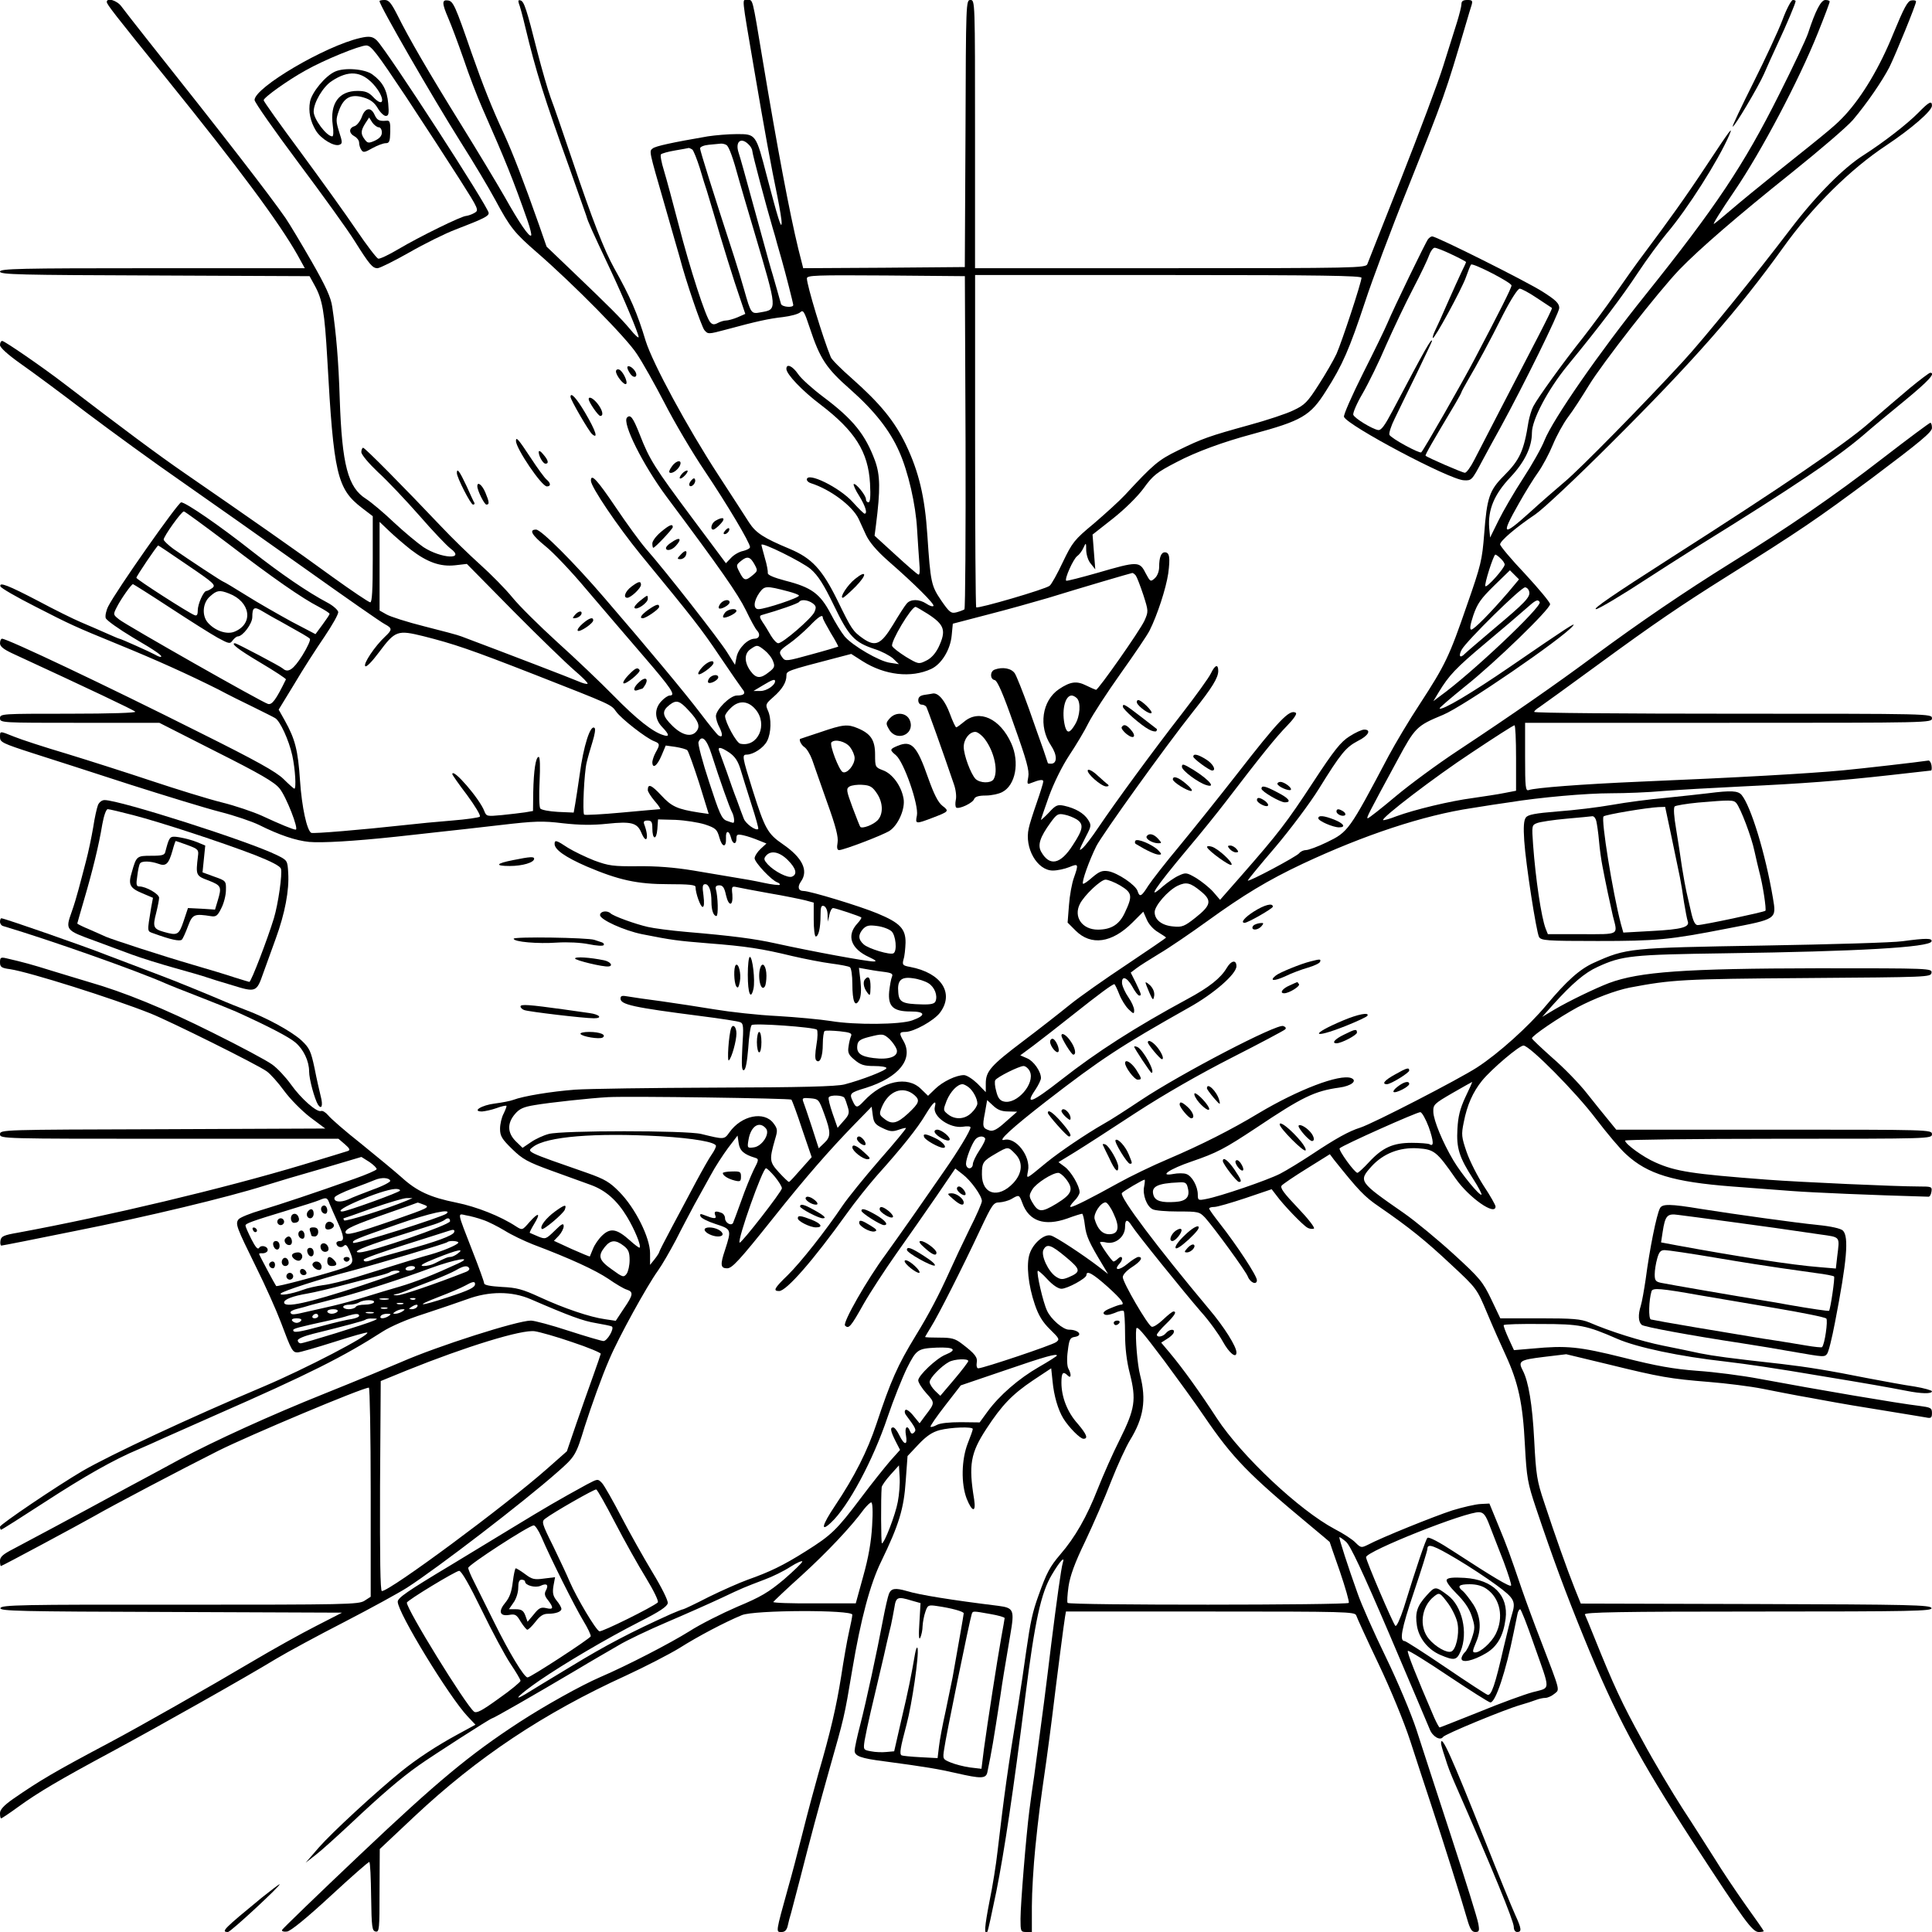 <?xml version="1.0" standalone="no"?>
<!DOCTYPE svg PUBLIC "-//W3C//DTD SVG 20010904//EN"
 "http://www.w3.org/TR/2001/REC-SVG-20010904/DTD/svg10.dtd">
<svg version="1.0" xmlns="http://www.w3.org/2000/svg"
 width="850pt" height="850pt" viewBox="0 0 850 850"
 preserveAspectRatio="xMidYMid meet">
<g transform="translate(0,850) scale(0.1,-0.1)"
fill="#000000" stroke="none">
<path d="M470 8491 c0 -10 29 -48 270 -346 310 -384 487 -622 569 -767 l32
-58 -670 0 c-588 0 -671 -2 -671 -15 0 -13 85 -15 681 -17 l681 -3 22 -40 c35
-63 44 -116 56 -325 28 -507 43 -571 153 -655 l47 -36 0 -189 c0 -134 -3 -190
-11 -190 -6 0 -82 51 -168 113 -149 109 -361 257 -651 457 -116 80 -268 193
-525 390 -96 74 -265 190 -275 190 -6 0 -10 -8 -10 -18 0 -11 34 -42 92 -83
50 -35 180 -131 288 -214 109 -82 298 -220 421 -305 122 -85 367 -258 543
-383 177 -126 333 -235 349 -243 33 -18 34 -24 1 -55 -45 -42 -97 -120 -87
-130 5 -5 29 19 61 62 71 95 81 98 195 70 134 -34 203 -57 492 -170 339 -133
333 -130 356 -162 22 -31 132 -117 167 -130 26 -10 26 -15 7 -49 -8 -14 -14
-33 -15 -42 0 -33 21 -18 40 27 l19 45 43 -6 c24 -4 47 -10 52 -15 5 -5 28
-70 52 -144 l42 -136 -42 6 c-96 15 -121 26 -167 76 -43 46 -59 53 -59 23 0
-7 14 -29 31 -49 17 -19 27 -35 23 -35 -5 0 -81 -7 -169 -15 -87 -8 -162 -12
-165 -9 -8 9 0 184 11 229 5 22 17 63 26 92 9 29 14 56 9 60 -18 18 -49 -78
-66 -207 -7 -47 -15 -103 -19 -125 l-7 -40 -69 3 c-39 2 -74 9 -78 15 -5 7 -6
60 -3 120 3 63 2 107 -4 107 -13 0 -22 -59 -24 -155 l-1 -83 -35 -6 c-19 -3
-65 -8 -102 -12 -65 -6 -68 -6 -77 17 -20 54 -141 194 -141 163 0 -3 29 -45
65 -92 35 -48 61 -90 56 -95 -4 -4 -59 -12 -122 -17 -63 -5 -157 -14 -209 -20
-182 -20 -404 -39 -411 -34 -19 12 -41 112 -49 229 -9 136 -22 184 -67 265
l-27 48 69 113 c37 63 97 156 132 207 35 52 63 101 61 110 -2 9 -23 28 -48 41
-87 46 -205 127 -330 225 -143 113 -293 216 -313 216 -13 0 -286 -388 -321
-458 -9 -18 -14 -41 -11 -51 3 -10 57 -48 120 -86 103 -60 138 -85 120 -85 -3
0 -13 4 -23 10 -22 12 -151 70 -157 70 -2 0 -28 11 -57 24 -29 13 -80 35 -113
49 -33 14 -116 55 -185 92 -134 70 -175 86 -168 65 2 -7 71 -47 154 -89 154
-79 171 -87 364 -166 174 -71 312 -134 440 -198 41 -22 111 -57 155 -78 44
-22 87 -43 95 -48 22 -12 61 -97 76 -165 13 -60 18 -146 9 -146 -2 0 -24 19
-48 43 -33 32 -119 80 -368 204 -420 211 -847 413 -870 413 -5 0 -9 -9 -9 -20
0 -14 15 -26 53 -44 342 -158 534 -249 542 -257 5 -5 -103 -9 -293 -9 -295 0
-302 0 -302 -20 0 -20 7 -20 351 -20 l350 0 250 -127 c191 -96 257 -134 279
-162 29 -35 86 -181 71 -181 -11 0 -67 23 -151 62 -36 16 -114 43 -175 58 -60
15 -199 58 -307 94 -108 36 -277 90 -375 120 -98 29 -202 63 -231 75 -65 26
-62 26 -62 -3 0 -21 12 -27 142 -69 79 -25 271 -87 428 -138 157 -50 336 -105
399 -121 63 -16 139 -42 170 -57 90 -45 162 -69 221 -75 55 -5 196 3 383 23
53 6 139 15 190 21 50 5 171 19 267 30 154 18 187 19 277 8 72 -8 129 -9 195
-2 105 11 131 4 149 -38 24 -58 36 -24 13 36 -4 12 0 16 15 16 17 0 21 -6 21
-34 0 -51 18 -54 22 -4 l3 43 77 -2 c42 -2 100 -11 129 -20 48 -16 54 -22 64
-58 12 -44 31 -46 29 -2 -2 34 13 36 22 2 7 -30 24 -33 24 -4 0 18 4 20 31 14
18 -4 47 -14 66 -22 l35 -14 -26 -24 c-14 -13 -26 -32 -26 -41 0 -18 75 -98
100 -106 8 -3 13 -8 10 -11 -3 -2 -34 1 -70 9 -36 8 -92 18 -125 23 -33 6
-116 19 -184 31 -85 14 -164 20 -245 19 -109 -1 -128 2 -191 25 -38 15 -90 40
-116 56 -51 34 -59 36 -59 17 0 -25 47 -58 141 -99 141 -60 222 -78 361 -78
88 0 118 -3 118 -12 0 -28 22 -88 31 -88 7 0 8 17 4 50 -6 41 -4 50 8 50 16 0
27 -29 27 -77 0 -38 9 -63 22 -63 9 0 7 86 -3 120 -2 10 3 15 16 15 15 0 22
-10 29 -43 12 -52 32 -50 28 3 -4 35 -2 37 20 32 12 -3 77 -15 143 -27 66 -11
137 -26 158 -31 l37 -10 0 -74 c0 -41 4 -75 9 -75 12 0 21 37 21 92 0 38 3 46
15 42 9 -4 16 -20 16 -38 l1 -31 7 30 c3 17 11 30 16 30 11 0 118 -36 124 -41
3 -2 -5 -14 -17 -27 -49 -53 -29 -111 52 -148 30 -14 35 -19 19 -19 -30 0
-270 44 -433 80 -91 20 -189 33 -390 50 -69 6 -145 16 -170 22 -53 12 -151 47
-164 60 -16 14 -46 9 -46 -8 0 -20 106 -68 185 -84 131 -26 155 -29 290 -40
169 -13 238 -24 370 -56 56 -13 133 -28 172 -33 39 -5 76 -12 82 -16 6 -3 11
-36 11 -73 0 -79 12 -106 30 -72 8 15 10 43 6 82 l-7 60 28 -5 c15 -3 50 -9
76 -12 41 -5 47 -9 41 -23 -4 -9 -9 -38 -12 -64 -6 -66 18 -88 94 -88 66 0 69
-17 8 -39 -51 -19 -252 -21 -359 -3 -44 7 -150 17 -235 22 -85 4 -209 18 -275
29 -66 11 -172 27 -235 36 -63 8 -130 18 -147 21 -26 5 -33 3 -33 -9 0 -27 56
-39 352 -77 87 -11 165 -23 174 -27 15 -5 16 -19 10 -110 -4 -81 -3 -104 7
-101 8 3 14 37 19 97 3 51 10 97 15 101 10 10 274 -9 287 -20 4 -5 4 -34 -2
-67 -6 -37 -7 -62 -1 -68 16 -16 29 15 29 72 0 28 4 54 8 57 5 3 34 2 66 -1
47 -5 56 -9 50 -22 -4 -9 -9 -30 -11 -47 -4 -25 1 -36 27 -57 26 -22 42 -27
86 -27 30 0 54 -4 54 -9 0 -10 -108 -52 -185 -72 -37 -9 -187 -13 -565 -14
-283 -1 -562 -5 -620 -9 -105 -8 -227 -28 -272 -45 -13 -5 -50 -12 -81 -16
-58 -7 -103 -35 -56 -35 13 1 42 7 64 15 21 8 41 12 43 10 2 -2 -4 -17 -12
-34 -9 -16 -16 -47 -16 -67 0 -32 8 -45 53 -89 46 -45 68 -57 172 -95 66 -24
144 -52 174 -63 66 -24 116 -68 160 -141 33 -55 63 -127 55 -135 -2 -2 -21 12
-43 32 -57 51 -85 56 -121 22 -16 -15 -34 -41 -41 -59 -7 -17 -13 -32 -14 -34
-1 -1 -37 14 -80 33 l-78 36 22 23 c11 12 21 31 21 41 0 15 -8 12 -39 -19 -39
-38 -41 -39 -73 -26 -18 8 -35 15 -37 16 -2 2 7 19 19 39 30 49 20 54 -20 9
-32 -37 -32 -37 -59 -20 -68 45 -174 87 -263 105 -115 23 -174 50 -242 112
-28 25 -108 91 -177 147 -70 55 -135 112 -145 125 -11 13 -25 22 -32 19 -19
-6 -88 55 -132 117 -23 32 -60 72 -83 88 -23 17 -141 80 -262 140 -212 106
-388 178 -545 223 -41 12 -115 35 -165 50 -83 26 -123 37 -197 54 -25 6 -28 3
-28 -18 0 -20 6 -25 45 -30 85 -13 447 -127 618 -195 87 -35 468 -224 510
-254 16 -11 50 -49 77 -86 27 -37 78 -88 114 -116 l67 -50 -716 -3 c-707 -2
-715 -2 -715 -22 0 -20 7 -20 744 -20 l745 0 28 -24 c22 -19 25 -26 13 -30 -8
-3 -98 -30 -200 -61 -347 -104 -855 -225 -1250 -298 -64 -11 -75 -16 -78 -35
-2 -12 0 -22 4 -22 4 0 152 29 328 65 313 62 670 148 831 199 44 14 158 48
253 75 l172 51 35 -22 c19 -13 33 -27 32 -32 -2 -5 -46 -24 -97 -42 -177 -63
-325 -112 -411 -138 -48 -14 -92 -32 -99 -40 -16 -20 -10 -34 76 -209 41 -82
90 -192 110 -245 46 -123 51 -132 73 -132 10 0 82 21 161 46 78 25 144 44 146
41 12 -11 -274 -160 -456 -237 -329 -139 -671 -299 -796 -371 -117 -69 -364
-236 -364 -246 0 -7 2 -13 5 -13 3 0 90 55 193 122 174 113 302 186 412 232
25 11 74 32 110 49 36 16 139 62 230 102 408 179 563 257 734 367 34 22 110
55 180 77 67 22 152 51 191 65 97 36 197 36 280 0 171 -74 231 -96 287 -105
34 -6 65 -12 70 -15 12 -8 -20 -64 -37 -64 -7 0 -76 20 -153 45 -76 25 -151
45 -166 45 -60 0 -413 -113 -570 -182 -49 -21 -200 -84 -335 -138 -247 -99
-483 -207 -641 -291 -47 -26 -150 -81 -230 -124 -239 -130 -441 -238 -502
-270 -45 -23 -58 -35 -58 -52 0 -13 2 -23 4 -23 5 0 344 182 411 220 76 44
380 204 545 287 136 68 635 278 663 278 4 0 8 -207 8 -460 l0 -460 -28 -18
c-26 -16 -81 -17 -813 -17 -698 1 -785 -1 -788 -15 -3 -13 79 -15 750 -17
l753 -3 -115 -59 c-63 -32 -189 -102 -280 -156 -194 -115 -497 -287 -625 -355
-247 -131 -311 -169 -428 -250 -40 -28 -57 -47 -57 -62 0 -13 2 -23 5 -23 3 0
36 22 73 49 91 66 181 119 417 246 220 119 580 322 720 407 50 30 185 103 300
162 116 60 240 128 276 151 135 87 513 377 660 507 80 70 83 75 122 203 30 93
74 217 108 295 40 95 165 322 214 390 18 25 53 86 79 135 25 50 62 119 81 155
20 36 52 94 72 130 19 36 54 89 76 119 l42 55 5 -34 c5 -33 23 -49 73 -64 16
-5 16 -9 -7 -53 -13 -27 -38 -88 -55 -137 -17 -48 -34 -92 -36 -97 -9 -14 -35
2 -35 21 0 10 -7 21 -16 24 -26 10 -34 7 -27 -11 7 -17 -5 -16 -51 2 -14 6
-18 4 -14 -6 2 -8 32 -23 66 -34 71 -23 71 -24 42 -114 -22 -65 -20 -81 9 -81
22 0 52 32 202 220 139 175 247 299 358 413 l76 78 5 -38 c4 -32 11 -41 43
-56 31 -15 43 -17 69 -8 17 6 33 10 34 8 2 -2 -50 -65 -116 -140 -66 -76 -138
-165 -162 -200 -76 -113 -185 -251 -242 -307 -60 -58 -66 -70 -38 -70 32 0
150 135 297 340 37 52 98 128 134 169 107 119 179 209 213 267 34 56 50 69 41
34 -11 -42 67 -96 124 -87 18 3 33 2 33 -3 0 -14 -55 -105 -118 -195 -30 -44
-90 -129 -132 -190 -42 -60 -98 -139 -124 -175 -80 -108 -190 -300 -178 -312
16 -16 25 -6 81 94 29 51 95 152 145 223 51 72 130 185 176 252 l83 122 32
-25 c36 -27 85 -95 85 -118 0 -9 -24 -64 -54 -123 -29 -59 -70 -146 -91 -193
-42 -93 -88 -182 -146 -276 -80 -131 -110 -199 -173 -389 -40 -120 -96 -231
-183 -361 -57 -85 -64 -117 -17 -73 76 70 186 276 249 464 26 77 65 174 86
217 41 81 47 85 129 89 78 3 94 -9 40 -31 -40 -16 -120 -92 -120 -113 0 -9 16
-35 36 -57 38 -42 38 -42 -5 -98 l-25 -34 -27 33 c-15 19 -31 30 -35 26 -5 -4
-4 -14 1 -21 44 -59 48 -67 37 -78 -8 -8 -13 -7 -18 5 -12 31 -25 18 -18 -18
8 -45 -7 -45 -29 0 -9 19 -21 35 -27 35 -15 0 -12 -16 10 -60 l20 -39 -43 -48
c-23 -27 -82 -100 -129 -163 -107 -142 -130 -164 -243 -235 -100 -63 -159 -91
-255 -125 -36 -13 -113 -47 -172 -76 -58 -30 -109 -54 -112 -54 -4 0 -28 -10
-54 -21 -173 -78 -288 -138 -437 -229 -93 -56 -185 -112 -204 -124 -63 -37
-22 2 62 60 111 76 294 184 441 259 87 44 122 67 124 82 2 11 -28 71 -67 135
-38 63 -100 173 -137 244 -37 71 -75 138 -85 149 -19 20 -19 19 -67 -6 -126
-69 -179 -100 -322 -187 -85 -52 -209 -127 -275 -167 -195 -117 -235 -145
-235 -162 0 -48 226 -418 307 -504 l35 -37 -79 -43 c-94 -51 -180 -108 -248
-163 -111 -90 -305 -269 -361 -333 l-59 -68 45 35 c25 19 92 80 150 134 138
130 222 202 301 258 62 44 317 208 324 208 6 0 181 100 375 215 63 38 145 85
181 106 36 22 133 68 215 103 82 35 190 83 239 106 95 45 96 45 190 81 33 12
84 37 113 56 28 18 52 28 52 23 0 -5 -37 -41 -81 -79 -68 -57 -102 -77 -205
-120 -67 -29 -163 -77 -211 -108 -83 -52 -272 -150 -393 -202 -83 -36 -243
-125 -355 -198 -219 -143 -359 -259 -700 -582 -187 -177 -342 -327 -344 -332
-2 -6 8 -9 22 -7 16 2 86 59 191 156 91 84 168 152 171 150 4 -2 7 -70 8 -153
2 -134 4 -150 20 -153 16 -3 17 11 17 180 l1 183 152 143 c277 260 567 454
933 621 82 38 187 92 233 120 82 52 202 115 275 145 54 23 486 24 486 2 0 -8
-7 -43 -15 -78 -8 -35 -23 -121 -34 -193 -21 -133 -47 -245 -100 -427 -16 -56
-48 -175 -70 -263 -22 -88 -50 -194 -62 -235 -58 -209 -56 -200 -29 -200 13 0
22 9 26 28 3 15 10 41 15 57 4 17 22 82 38 145 49 192 80 307 130 485 66 233
65 225 101 440 37 220 78 375 127 475 78 161 100 232 108 355 l8 109 48 51
c35 37 60 54 93 63 51 13 146 16 146 5 0 -5 -10 -33 -22 -63 -28 -72 -30 -177
-5 -243 24 -60 42 -63 33 -4 -25 153 -16 204 54 311 68 104 113 151 205 213
l80 53 6 -57 c6 -64 24 -125 47 -163 24 -39 74 -90 89 -90 22 0 14 20 -26 67
-45 50 -71 117 -71 180 0 44 7 52 28 31 15 -15 17 5 2 32 -5 10 -7 42 -2 76 6
51 10 59 30 62 39 6 18 32 -25 32 -26 0 -79 46 -96 83 -18 37 -48 169 -41 176
2 2 21 -14 42 -37 24 -26 48 -42 62 -42 26 0 110 46 110 60 0 23 29 6 93 -51
63 -57 79 -79 58 -79 -5 0 -25 -7 -46 -16 -25 -10 -34 -19 -28 -25 7 -7 22 -5
46 4 19 9 38 13 41 9 3 -3 6 -48 6 -100 0 -62 7 -121 21 -175 29 -115 23 -155
-44 -290 -31 -61 -74 -159 -97 -217 -48 -123 -100 -214 -165 -289 -46 -54 -60
-80 -96 -181 -26 -72 -35 -113 -54 -245 -8 -60 -24 -166 -35 -235 -47 -287
-62 -398 -91 -645 -6 -55 -22 -156 -36 -223 -21 -109 -24 -146 -9 -131 3 2 20
83 40 179 35 176 74 436 127 855 42 333 69 457 117 537 36 61 59 85 48 52 -7
-22 -27 -168 -51 -359 -8 -71 -23 -184 -31 -250 -15 -116 -21 -157 -44 -330
-7 -44 -16 -111 -21 -150 -14 -108 -39 -413 -39 -477 0 -55 1 -58 25 -58 l25
0 0 113 c0 61 7 177 15 257 15 146 20 184 49 385 8 61 20 146 25 190 21 173
53 421 57 442 l4 23 636 0 c595 0 635 -1 641 -17 3 -10 47 -106 98 -213 53
-111 113 -257 140 -340 26 -80 66 -203 90 -275 53 -160 138 -430 160 -508 13
-45 21 -57 36 -57 17 0 19 5 13 37 -3 21 -57 193 -119 383 -62 190 -131 401
-153 470 -23 70 -82 211 -135 320 -52 107 -108 233 -124 280 -41 114 -83 244
-80 247 2 1 15 -8 29 -20 19 -16 72 -129 191 -407 90 -212 170 -399 177 -417
12 -33 47 -53 59 -35 7 12 271 121 341 141 25 7 55 17 68 22 13 5 31 9 41 9
10 0 28 8 40 18 24 20 28 5 -59 232 -29 74 -67 178 -85 230 -53 155 -62 181
-103 280 l-39 95 -39 -2 c-22 -1 -78 -14 -124 -28 -80 -26 -311 -119 -373
-152 -27 -13 -30 -13 -53 10 -13 14 -55 41 -92 60 -156 83 -409 321 -518 487
-74 114 -150 220 -208 289 l-37 44 25 16 c14 8 28 21 30 28 7 18 -19 16 -34
-2 -13 -16 -40 -21 -40 -7 0 4 18 26 40 47 38 37 49 55 33 55 -5 0 -25 -16
-46 -36 -21 -20 -43 -34 -50 -31 -17 6 -127 195 -127 218 0 11 17 29 40 44 39
25 52 45 28 45 -7 -1 -28 -14 -47 -30 -37 -31 -64 -31 -35 1 19 21 11 40 -8
21 -7 -7 -15 -12 -19 -12 -6 0 -59 75 -59 85 0 2 14 2 30 -2 40 -7 80 27 80
69 0 34 10 36 29 6 21 -34 232 -295 304 -378 37 -41 80 -101 97 -132 28 -51
60 -77 60 -48 0 26 -54 112 -120 190 -227 271 -395 494 -384 511 4 7 92 59
100 59 2 0 1 -13 -2 -30 -8 -35 11 -87 37 -100 10 -6 60 -10 111 -10 90 0 95
-1 120 -27 38 -42 179 -235 188 -259 11 -28 40 -39 40 -16 0 19 -87 152 -164
250 -25 32 -46 61 -46 65 0 4 10 7 23 7 12 0 74 18 137 39 l115 39 20 -26 c31
-43 118 -133 137 -143 10 -6 23 -7 29 -4 5 4 -26 44 -71 91 -61 64 -79 88 -71
98 6 7 56 41 111 75 l101 63 18 -24 c108 -135 134 -163 199 -207 132 -91 203
-148 317 -255 113 -105 113 -106 158 -213 25 -60 62 -143 82 -186 55 -120 75
-211 84 -392 8 -149 12 -169 49 -280 75 -223 129 -369 211 -570 140 -343 240
-530 482 -903 223 -342 259 -392 287 -392 12 0 22 2 22 4 0 2 -36 54 -80 115
-43 61 -105 153 -136 204 -32 50 -95 150 -141 220 -45 70 -126 205 -177 300
-90 163 -127 243 -211 452 -20 50 -39 96 -42 102 -4 10 152 13 762 13 684 0
766 2 763 15 -3 14 -90 16 -773 18 l-770 2 -27 67 c-32 80 -87 235 -134 378
-32 95 -36 121 -44 275 -8 156 -25 257 -50 305 -22 42 -14 47 91 60 l100 12
187 -45 c228 -56 270 -63 442 -77 74 -6 180 -19 235 -30 55 -11 127 -25 160
-31 33 -6 80 -14 105 -19 81 -15 163 -29 295 -50 72 -12 142 -23 158 -26 23
-5 27 -2 27 19 0 23 -5 25 -57 32 -87 10 -446 71 -703 119 -74 14 -197 30
-272 35 -105 8 -179 21 -325 58 -197 49 -250 54 -400 40 l-82 -7 -24 52 c-13
29 -23 55 -21 58 1 4 76 6 166 5 168 0 198 -6 333 -65 87 -38 276 -78 475
-100 100 -12 212 -28 430 -65 195 -32 291 -49 368 -64 65 -13 112 -14 112 -2
0 4 -35 14 -77 21 -43 6 -134 23 -203 36 -175 35 -270 50 -380 63 -235 26
-299 35 -360 47 -36 8 -109 23 -164 34 -94 19 -232 62 -324 102 -37 15 -71 18
-218 18 l-173 0 -40 84 c-37 77 -50 93 -166 199 -69 63 -167 144 -217 179
-200 139 -202 141 -144 206 52 57 123 85 204 80 72 -5 83 -13 167 -134 59 -84
175 -165 175 -122 0 6 -23 47 -51 89 -28 43 -62 110 -76 150 -23 67 -24 77
-13 131 15 77 40 133 81 184 43 52 163 154 182 154 27 0 230 -205 317 -320 48
-63 108 -135 134 -158 95 -88 208 -122 466 -142 80 -6 199 -15 265 -20 93 -7
349 -18 600 -25 6 0 11 10 13 23 3 21 0 22 -55 22 -100 0 -522 19 -668 30
-330 25 -403 36 -492 76 -53 23 -133 81 -133 96 0 4 304 8 675 8 668 0 675 0
675 20 0 20 -7 20 -695 20 l-694 0 -35 43 c-19 23 -62 76 -95 118 -33 42 -101
112 -151 155 -49 44 -90 82 -90 86 0 11 119 92 200 136 76 40 166 74 230 87
186 35 229 38 775 42 538 4 550 4 553 23 3 20 -5 20 -500 20 -586 -1 -784 -15
-919 -65 -62 -24 -174 -78 -239 -116 l-55 -33 49 55 c83 92 139 140 195 165
108 50 150 54 566 60 576 8 894 26 903 52 5 15 -24 15 -128 1 -41 -6 -316 -14
-610 -19 -595 -10 -603 -11 -748 -76 -62 -28 -120 -80 -210 -188 -77 -92 -209
-211 -303 -272 -80 -52 -458 -247 -514 -265 -51 -16 -108 -48 -215 -119 -47
-31 -109 -69 -138 -84 -57 -29 -265 -100 -325 -111 -35 -7 -37 -6 -37 19 0 37
-26 83 -51 91 -11 4 -37 4 -57 0 -66 -12 -16 22 81 55 111 38 145 56 284 148
203 136 257 162 365 177 53 7 82 30 53 42 -51 19 -234 -51 -408 -155 -119 -72
-254 -140 -397 -201 -69 -29 -168 -77 -220 -106 -119 -66 -196 -105 -209 -105
-6 0 1 11 14 25 14 13 25 31 25 40 0 27 -38 92 -66 112 l-27 20 72 44 c39 24
160 102 268 173 126 82 280 170 423 243 124 63 229 119 234 124 6 5 3 11 -8
15 -28 11 -450 -209 -626 -326 -63 -42 -137 -90 -165 -105 -77 -44 -195 -124
-250 -169 -95 -78 -89 -76 -82 -37 13 64 -54 150 -105 136 -32 -8 36 54 184
169 243 188 329 244 627 412 112 62 211 149 211 183 0 30 -23 26 -43 -8 -26
-44 -77 -85 -174 -137 -229 -124 -396 -231 -553 -354 -129 -101 -163 -115
-115 -45 14 21 25 44 25 52 0 29 -32 75 -61 87 l-30 13 58 43 c32 24 110 85
173 135 116 92 174 135 183 135 2 0 12 -20 21 -43 9 -24 28 -54 41 -67 23 -22
25 -22 25 -4 0 11 -11 36 -25 56 -14 20 -26 47 -28 59 -4 38 20 32 44 -10 12
-23 26 -41 31 -41 12 0 10 4 -14 55 l-23 46 25 19 c14 11 59 39 100 64 41 24
138 90 214 145 155 112 263 178 418 251 269 126 530 213 745 245 54 9 127 20
163 25 135 22 339 40 448 40 63 0 166 4 230 10 64 5 221 14 347 20 273 13 419
24 653 50 96 11 176 20 178 20 3 0 4 10 2 23 -2 12 -8 21 -13 21 -45 -7 -291
-35 -375 -43 -147 -14 -463 -32 -895 -50 -256 -11 -462 -27 -489 -37 -14 -5
-16 12 -16 145 l0 151 895 0 c888 0 895 0 895 20 0 20 -7 20 -875 20 -481 0
-875 3 -875 8 0 4 10 13 23 21 12 8 128 92 258 187 247 181 365 261 564 386
322 202 399 254 643 436 209 157 262 201 262 219 0 13 -3 23 -7 23 -5 -1 -98
-70 -208 -155 -217 -168 -417 -305 -675 -465 -199 -124 -393 -256 -595 -405
-167 -124 -361 -259 -600 -417 -88 -58 -212 -149 -275 -202 -63 -53 -118 -96
-122 -96 -8 0 1 17 131 257 77 143 84 150 200 198 88 36 528 338 571 391 18
21 -25 -7 -274 -178 -172 -118 -302 -195 -312 -185 -3 2 49 46 113 98 131 104
373 339 373 361 0 8 -50 68 -110 133 -61 64 -110 123 -110 130 0 15 70 75 155
132 34 23 182 162 330 310 363 361 563 589 759 862 129 181 297 347 456 452
108 72 200 151 200 174 0 24 -13 17 -60 -31 -49 -50 -154 -131 -240 -186 -89
-56 -209 -177 -321 -324 -155 -204 -385 -488 -475 -585 -173 -188 -453 -473
-519 -528 -38 -32 -108 -93 -154 -135 -121 -109 -129 -103 -49 38 28 50 67
113 86 139 19 27 48 81 64 120 16 39 46 94 67 122 21 27 62 91 92 140 59 97
306 413 398 509 88 91 257 237 496 428 121 97 241 200 267 230 61 72 129 171
161 233 28 57 117 275 117 288 0 5 -9 7 -21 5 -16 -2 -32 -32 -79 -146 -59
-146 -135 -274 -212 -358 -40 -43 -57 -58 -303 -254 -71 -57 -159 -129 -195
-160 -36 -31 -71 -60 -79 -65 -8 -4 33 61 91 146 117 172 282 484 366 694 29
72 52 133 52 138 0 4 -8 7 -19 7 -19 0 -43 -45 -76 -146 -9 -27 -66 -148 -127
-269 -156 -312 -280 -497 -589 -883 -201 -250 -407 -547 -444 -640 -12 -31
-54 -106 -94 -167 -39 -60 -88 -144 -108 -185 l-37 -75 -4 43 c-6 79 22 147
93 222 63 67 95 133 95 196 0 57 70 190 156 295 147 179 241 304 311 410 39
59 96 136 126 172 91 107 227 321 275 432 19 45 4 24 -98 -130 -91 -138 -169
-247 -280 -395 -31 -41 -87 -120 -125 -175 -38 -55 -101 -140 -140 -190 -87
-109 -200 -266 -219 -303 -8 -15 -17 -46 -21 -67 -20 -128 -38 -168 -108 -238
-64 -64 -75 -96 -87 -256 -9 -115 -14 -137 -76 -314 -77 -224 -95 -262 -207
-434 -47 -71 -108 -174 -137 -228 -175 -331 -178 -335 -273 -381 -39 -19 -80
-34 -91 -34 -10 0 -24 -6 -30 -14 -12 -15 -226 -129 -226 -120 0 3 54 69 121
147 66 78 153 194 192 257 96 155 118 182 171 210 47 23 61 50 28 50 -10 0
-39 -13 -65 -30 -38 -24 -67 -60 -160 -202 -116 -177 -153 -225 -315 -410
l-94 -107 -30 35 c-17 19 -51 46 -75 61 -43 25 -46 25 -78 10 -18 -8 -49 -30
-69 -47 -74 -66 -35 -7 109 165 56 66 130 158 166 205 160 209 224 288 271
336 30 31 46 54 39 58 -27 17 -74 -32 -262 -274 -75 -96 -187 -236 -248 -310
-62 -74 -124 -154 -139 -177 -30 -48 -38 -52 -47 -23 -9 27 -88 80 -129 87
-27 4 -39 -1 -70 -27 -20 -18 -39 -31 -41 -28 -7 7 28 104 59 166 27 52 302
436 426 592 83 104 110 148 110 178 0 32 -14 27 -32 -10 -8 -18 -66 -98 -127
-177 -127 -163 -293 -390 -368 -501 -28 -42 -59 -82 -68 -90 -20 -17 -20 -15
14 52 23 44 23 48 8 72 -19 29 -56 50 -105 61 -29 6 -37 3 -67 -30 -19 -20
-35 -34 -35 -32 0 3 16 49 35 103 22 60 57 131 89 180 30 45 69 110 86 145 18
35 81 132 140 215 59 83 117 168 128 190 34 68 72 184 82 251 9 69 6 93 -15
93 -16 0 -25 -22 -25 -64 0 -20 -8 -40 -19 -50 -19 -17 -20 -16 -41 23 -26 52
-35 52 -210 1 -74 -21 -136 -37 -139 -35 -8 8 31 95 48 108 9 6 22 23 28 37
11 24 12 24 12 -11 1 -21 9 -47 21 -60 l19 -24 -6 76 -6 77 89 70 c52 41 109
97 136 134 41 57 58 70 145 115 85 45 206 89 333 123 218 59 255 80 324 190
73 114 103 184 172 392 31 95 114 317 185 493 165 414 169 425 259 731 10 34
21 71 25 83 5 18 2 21 -19 21 -19 0 -26 -5 -26 -18 0 -10 -9 -45 -19 -78 -10
-32 -38 -120 -61 -194 -23 -74 -107 -297 -185 -495 -79 -198 -145 -368 -149
-377 -5 -17 -55 -18 -866 -18 l-860 0 0 590 c0 583 0 590 -20 590 -20 0 -20
-8 -22 -587 l-3 -588 -356 -3 -355 -2 -22 87 c-38 157 -91 437 -157 833 -46
277 -42 260 -66 260 -25 0 -28 31 30 -310 46 -270 73 -418 102 -557 10 -51 19
-103 18 -115 -1 -29 -17 25 -65 207 -48 186 -48 185 -132 185 -38 0 -95 -5
-128 -10 -157 -27 -230 -43 -242 -53 -16 -13 -18 -5 52 -247 31 -107 60 -211
66 -230 27 -105 96 -305 109 -322 16 -19 17 -19 96 2 133 36 187 48 250 55 33
4 67 13 76 21 13 12 18 4 42 -69 45 -136 72 -177 179 -271 105 -93 173 -179
214 -272 40 -89 73 -234 79 -342 3 -53 8 -121 10 -150 3 -32 2 -52 -4 -50 -5
1 -51 41 -101 87 l-92 84 6 46 c20 157 19 220 -4 284 -43 116 -96 182 -228
281 -48 36 -98 81 -111 101 -24 35 -51 47 -51 22 0 -23 69 -96 150 -157 152
-116 210 -208 218 -347 3 -58 1 -83 -7 -83 -6 0 -11 6 -11 14 0 17 -46 73 -54
66 -2 -3 8 -27 25 -53 27 -44 37 -77 23 -77 -3 0 -26 22 -51 50 -59 66 -203
136 -203 100 0 -6 8 -13 18 -16 85 -27 182 -99 210 -157 5 -12 20 -43 32 -70
15 -32 46 -69 98 -115 117 -102 206 -191 199 -198 -4 -4 -18 1 -31 10 -32 21
-70 21 -87 0 -8 -9 -35 -51 -60 -93 -53 -87 -77 -98 -132 -60 -45 32 -50 40
-112 167 -68 138 -113 186 -210 227 -115 48 -149 70 -179 116 -15 24 -77 119
-136 210 -135 207 -288 490 -319 589 -37 123 -67 192 -139 321 -43 77 -97 216
-182 469 -40 118 -83 244 -97 280 -13 36 -39 126 -58 200 -48 191 -59 223 -74
228 -10 3 -12 0 -8 -13 4 -9 17 -56 28 -103 47 -196 83 -311 195 -622 36 -102
69 -196 74 -210 7 -26 23 -61 105 -235 57 -121 125 -283 125 -298 0 -6 -17 9
-37 34 -42 50 -89 97 -253 254 l-115 110 -33 95 c-68 193 -116 317 -154 400
-54 116 -92 212 -144 360 -71 206 -80 225 -103 228 -27 4 -27 -12 2 -79 13
-30 43 -110 67 -179 23 -69 60 -165 82 -215 104 -236 135 -313 200 -498 11
-32 18 -61 15 -63 -8 -9 -52 55 -117 171 -35 61 -120 202 -190 315 -144 232
-232 384 -281 483 -27 53 -38 67 -56 67 -13 0 -23 -2 -23 -5 0 -19 232 -421
357 -620 56 -88 124 -202 152 -254 66 -123 85 -146 184 -232 160 -139 394
-376 439 -446 25 -37 80 -135 123 -218 42 -82 121 -216 175 -296 100 -149 200
-317 200 -336 0 -6 -14 -13 -30 -17 -17 -3 -41 -17 -53 -30 l-23 -24 -150 201
c-163 219 -186 254 -229 365 -30 76 -41 90 -56 75 -23 -23 70 -209 175 -350
236 -316 312 -425 348 -498 21 -44 43 -84 49 -89 16 -17 10 -36 -10 -36 -31 0
-72 -42 -80 -80 l-7 -35 -34 54 c-34 55 -270 357 -358 457 -26 30 -85 111
-132 181 -83 123 -110 152 -110 118 0 -27 118 -201 219 -325 230 -280 265
-324 347 -446 48 -71 93 -136 100 -145 17 -19 9 -29 -24 -29 -29 0 -92 -62
-92 -91 0 -11 7 -34 16 -50 15 -31 14 -46 -4 -35 -6 3 -42 48 -80 98 -67 88
-224 277 -423 508 -132 154 -278 300 -300 300 -33 0 -19 -24 41 -73 33 -26
114 -111 180 -190 66 -78 179 -209 250 -292 125 -145 145 -175 117 -175 -8 0
-24 -11 -37 -25 -32 -34 -30 -78 3 -113 33 -34 34 -46 5 -36 -46 14 -116 69
-218 173 -58 59 -169 165 -248 236 -79 72 -168 160 -197 196 -30 37 -94 102
-142 145 -48 43 -126 119 -173 169 -163 172 -334 345 -342 345 -4 0 -8 -9 -8
-19 0 -11 32 -49 73 -88 41 -37 122 -123 182 -191 59 -68 121 -133 137 -145
69 -51 -41 -45 -119 6 -26 18 -84 66 -129 108 -45 43 -100 89 -123 104 -80 50
-106 149 -116 440 -5 165 -16 292 -33 405 -6 42 -28 90 -91 200 -46 80 -97
165 -114 190 -70 101 -270 360 -612 790 -49 62 -99 126 -110 141 -19 27 -65
41 -65 20z m2824 -627 c9 -8 16 -22 16 -29 0 -12 61 -242 90 -340 5 -16 14
-47 19 -67 6 -21 15 -53 20 -70 16 -56 51 -193 51 -200 0 -13 -50 -9 -54 5 -2
6 -9 32 -16 57 -7 25 -16 56 -20 70 -10 32 -19 65 -85 305 -30 110 -59 215
-65 232 -17 50 10 72 44 37z m-98 -2 c11 -6 30 -59 55 -152 15 -53 24 -83 69
-235 101 -342 101 -336 27 -349 -42 -8 -43 -7 -73 99 -9 33 -29 98 -44 145
-92 282 -150 467 -150 477 0 7 17 14 38 16 20 2 44 4 52 5 8 1 20 -2 26 -6z
m-150 -20 c5 -4 20 -41 33 -82 12 -41 26 -86 31 -100 4 -14 18 -59 30 -100 34
-119 90 -299 116 -373 l23 -68 -34 -15 c-19 -8 -42 -14 -50 -14 -9 0 -26 -5
-37 -11 -15 -8 -23 -8 -33 3 -20 21 -90 238 -139 428 -25 96 -54 204 -65 240
-11 35 -17 68 -13 71 4 4 32 12 62 17 30 5 57 10 60 11 3 0 10 -3 16 -7z
m1202 -1286 c1 -402 -1 -733 -5 -737 -5 -3 -20 -9 -35 -13 -24 -6 -31 0 -67
52 -44 65 -47 78 -61 287 -11 170 -38 281 -95 400 -50 103 -112 179 -237 290
-48 42 -90 84 -93 94 -34 82 -105 316 -105 346 0 14 38 15 348 13 l347 -3 3
-729z m1742 722 c0 -20 -86 -281 -110 -335 -12 -26 -47 -87 -78 -135 -49 -77
-62 -90 -111 -113 -30 -15 -118 -44 -195 -65 -177 -49 -206 -59 -314 -112 -86
-42 -108 -61 -232 -195 -25 -27 -87 -83 -137 -126 -87 -72 -95 -83 -137 -170
-24 -51 -50 -98 -58 -104 -17 -15 -316 -102 -323 -95 -3 3 -5 333 -5 734 l0
728 850 0 c673 0 850 -3 850 -12z m-4989 -1168 c201 -154 328 -242 402 -280
26 -14 47 -27 47 -31 0 -3 -14 -24 -31 -47 l-31 -42 -107 56 c-58 32 -148 83
-200 116 -51 32 -95 58 -97 58 -5 0 -155 99 -221 145 -23 17 -42 35 -43 41 0
14 78 124 89 124 4 0 90 -63 192 -140z m806 -28 c73 -56 130 -76 195 -69 l52
6 205 -208 c113 -114 234 -231 269 -261 34 -29 60 -55 57 -58 -3 -3 -22 2 -42
11 -30 13 -308 120 -513 197 -14 6 -87 25 -162 44 -76 19 -151 43 -168 53
l-30 17 0 195 0 195 43 -41 c23 -22 65 -58 94 -81z m1760 -86 c32 -28 57 -67
102 -160 66 -137 90 -162 180 -192 29 -9 65 -28 80 -41 l26 -25 -39 6 c-47 6
-165 75 -200 116 -14 17 -42 62 -62 101 -46 87 -84 115 -198 144 -53 14 -80
26 -78 34 1 7 -4 37 -13 66 -8 29 -15 55 -15 58 0 14 181 -76 217 -107z
m-2741 17 c115 -78 125 -87 108 -100 -10 -7 -21 -13 -26 -13 -12 0 -38 -57
-38 -86 0 -19 -4 -25 -15 -20 -26 10 -255 157 -255 164 0 7 91 142 96 142 2 0
60 -39 130 -87z m5776 30 c10 -9 18 -21 18 -27 -1 -16 -77 -102 -85 -95 -6 7
36 139 44 139 3 0 13 -7 23 -17z m-3282 -27 c14 -26 14 -28 -9 -47 -31 -26
-38 -24 -57 13 -16 31 -16 32 6 50 28 23 41 19 60 -16z m3317 -120 c-79 -92
-152 -166 -164 -166 -8 0 -5 21 9 63 18 52 33 73 91 130 l70 68 20 -20 20 -20
-46 -55z m-1640 72 c5 -7 20 -46 33 -85 23 -72 23 -73 5 -114 -21 -45 -203
-304 -213 -304 -4 1 -23 9 -43 19 -42 21 -69 18 -120 -16 -75 -51 -91 -164
-35 -248 28 -42 28 -80 0 -80 -8 0 -14 1 -14 3 0 1 -9 27 -19 57 -11 30 -40
113 -65 184 -26 72 -53 140 -61 153 -15 23 -54 30 -89 17 -21 -8 -21 -42 0
-46 12 -2 38 -62 85 -197 56 -157 68 -201 63 -229 -6 -32 -5 -34 12 -27 38 15
54 17 54 7 0 -6 -13 -48 -29 -94 -16 -46 -32 -96 -35 -112 -20 -86 37 -186
106 -186 20 0 52 7 72 15 41 17 42 14 21 -46 -9 -24 -19 -79 -22 -121 l-6 -77
35 -35 c68 -68 160 -55 250 35 l48 48 15 -34 c8 -20 29 -44 50 -56 19 -12 35
-22 35 -24 0 -2 -78 -55 -172 -118 -95 -63 -209 -143 -252 -178 -43 -35 -135
-107 -204 -159 -143 -108 -165 -133 -165 -187 l0 -38 -37 38 c-21 20 -47 37
-59 37 -34 0 -93 -28 -127 -61 l-31 -30 -31 30 c-59 59 -168 36 -251 -53 -30
-32 -35 -32 -50 1 -15 32 -11 36 59 57 145 46 210 127 165 206 -20 34 -19 40
8 40 37 0 125 49 152 84 65 86 7 176 -131 202 -33 6 -35 9 -29 33 5 14 8 47 9
73 1 61 -24 88 -123 129 -76 32 -297 99 -325 99 -24 0 -29 18 -12 42 34 48 6
105 -80 164 -67 46 -79 68 -133 239 -46 146 -47 155 -26 155 29 0 75 30 90 60
18 35 20 99 3 135 -11 25 -9 29 24 58 40 35 58 65 58 95 0 20 1 21 220 78 l65
17 50 -32 c98 -62 214 -75 302 -34 45 21 84 84 90 147 l5 52 157 41 c86 22
203 55 261 72 149 46 364 109 371 110 4 1 11 -5 16 -11z m-4250 -141 c87 -57
182 -117 211 -133 50 -27 54 -28 66 -11 7 9 17 17 22 17 22 0 64 56 64 85 0
43 8 48 44 26 17 -10 51 -30 76 -43 100 -56 125 -70 133 -78 5 -4 -10 -37 -33
-74 -40 -63 -63 -78 -86 -57 -9 9 -203 111 -210 111 -21 0 15 -28 111 -85 64
-38 114 -71 113 -74 -44 -90 -61 -113 -79 -108 -26 7 -619 344 -654 371 -28
22 -28 22 -10 57 18 35 63 99 70 99 2 0 75 -46 162 -103z m2721 71 c23 -6 45
-14 47 -18 5 -9 -149 -60 -178 -60 -24 0 -22 35 4 72 23 31 28 32 127 6z
m3260 -2 c5 -23 -19 -48 -155 -162 -61 -52 -119 -101 -128 -110 -21 -22 -30
-12 -14 18 20 37 262 276 279 274 8 -1 16 -9 18 -20z m-5721 -7 c95 -36 110
-133 25 -168 -33 -14 -85 3 -117 39 -28 31 -24 89 10 117 29 26 41 28 82 12z
m2568 -43 c16 -12 17 -18 8 -39 -13 -28 -139 -137 -159 -137 -7 0 -21 15 -32
33 -11 19 -27 46 -37 60 -14 21 -14 28 -4 31 75 21 161 51 165 58 8 12 38 9
59 -6z m3199 5 c12 -19 -302 -316 -439 -414 l-29 -22 24 40 c45 74 75 106 205
215 72 60 150 127 175 149 47 42 55 46 64 32z m-2692 -52 c74 -48 82 -73 47
-147 -14 -28 -33 -49 -55 -59 -32 -16 -34 -15 -88 17 -30 19 -58 40 -61 48 -7
19 84 172 103 172 3 0 27 -14 54 -31z m-462 -17 c0 -5 16 -34 35 -67 20 -32
34 -59 33 -60 -2 -1 -55 -17 -118 -34 -108 -30 -115 -31 -127 -15 -19 26 -17
30 30 63 23 16 62 50 87 75 42 44 60 55 60 38z m-256 -143 c15 -12 32 -33 37
-48 9 -22 7 -29 -18 -48 -37 -30 -57 -29 -82 6 -27 38 -27 76 1 95 29 20 30
20 62 -5z m46 -136 c0 -18 -37 -43 -64 -43 l-31 0 40 24 c43 26 55 30 55 19z
m1328 -75 c18 -18 14 -79 -8 -115 -23 -39 -35 -41 -44 -10 -17 65 -2 137 29
137 6 0 16 -5 23 -12z m-1707 -55 c41 -44 50 -67 35 -88 -21 -30 -63 -22 -107
21 -46 45 -49 65 -13 93 30 23 44 19 85 -26z m293 6 c56 -66 11 -168 -67 -151
-17 3 -67 95 -67 122 0 6 11 22 25 35 35 35 76 33 109 -6z m3346 -213 l0 -145
-52 -10 c-29 -6 -91 -15 -138 -22 -100 -13 -257 -51 -336 -80 -30 -12 -57 -19
-59 -17 -9 9 226 189 390 297 99 66 183 120 188 120 4 1 7 -64 7 -143z m-3540
17 c36 -113 80 -237 90 -255 10 -18 13 -48 6 -48 -3 0 -16 4 -29 9 -22 8 -32
32 -77 170 -29 88 -50 167 -47 176 14 34 36 14 57 -52z m80 5 c24 -17 37 -37
48 -73 8 -27 30 -97 48 -154 19 -58 32 -106 30 -108 -10 -10 -56 23 -64 46 -6
14 -19 51 -30 81 -12 30 -32 87 -45 125 -14 39 -28 78 -32 88 -10 23 5 22 45
-5z m1527 -293 c32 -21 29 -43 -17 -113 -54 -85 -102 -95 -139 -30 -17 30 -6
64 41 129 27 37 33 41 61 35 17 -3 41 -13 54 -21z m-1271 -179 c37 -37 43 -63
18 -73 -18 -7 -77 23 -106 54 -17 19 -19 25 -8 38 21 25 59 18 96 -19z m1461
-111 c55 -33 57 -46 21 -122 -24 -51 -60 -73 -118 -73 -69 0 -108 56 -79 113
19 38 92 107 113 107 10 0 39 -11 63 -25z m357 -27 c49 -40 44 -61 -24 -115
-49 -39 -60 -43 -98 -39 -50 4 -82 29 -82 63 0 28 58 95 101 116 38 18 56 14
103 -25z m-1362 -175 c19 -17 26 -87 9 -97 -14 -9 -110 20 -131 39 -25 22 -25
43 -3 68 15 15 26 18 62 13 25 -3 53 -14 63 -23z m163 -229 c27 -17 41 -54 31
-79 -4 -11 -20 -15 -58 -14 -87 2 -103 9 -106 53 -5 53 12 70 65 62 24 -3 54
-13 68 -22z m-171 -246 c13 -13 27 -33 31 -45 9 -31 -33 -47 -102 -38 -57 7
-76 22 -71 57 2 18 13 26 48 35 63 16 66 16 94 -9z m617 -142 c24 -53 -58
-147 -115 -132 -17 4 -26 16 -33 45 -6 21 -8 43 -4 49 9 14 103 61 124 62 9 0
22 -11 28 -24z m1916 -113 c-24 -52 -32 -85 -35 -140 -5 -85 8 -125 70 -221
22 -34 38 -65 36 -68 -8 -7 -89 92 -124 151 -47 79 -87 176 -88 213 -1 32 3
36 84 83 47 27 86 49 87 49 1 0 -12 -30 -30 -67z m-2186 44 c20 -15 39 -51 39
-72 0 -9 -11 -27 -25 -40 -29 -30 -73 -33 -105 -7 -21 17 -21 18 -5 60 17 40
47 72 70 72 5 0 17 -6 26 -13z m-238 -35 c26 -23 21 -35 -28 -81 -49 -45 -72
-50 -106 -22 -21 16 -21 21 -10 49 30 73 94 97 144 54z m-541 -20 c3 -4 25
-62 47 -130 l42 -123 -48 -54 c-26 -30 -49 -55 -52 -55 -3 0 -23 19 -44 42
-42 46 -43 55 -17 146 12 39 11 46 -7 70 -41 55 -141 35 -194 -40 -23 -32 -22
-32 -124 -7 -66 16 -613 16 -671 0 -23 -6 -58 -22 -78 -36 l-37 -25 -30 29
c-37 37 -38 79 -4 119 20 24 38 32 87 40 63 11 248 31 323 35 90 5 800 -5 807
-11z m233 8 c4 -6 10 -24 15 -41 8 -25 5 -35 -18 -60 l-27 -31 -22 63 c-12 35
-20 66 -17 71 7 12 62 10 69 -2z m-89 -70 c30 -82 30 -101 0 -129 l-24 -23
-30 93 c-17 52 -34 102 -38 112 -6 16 -2 18 31 15 36 -3 38 -5 61 -68z m810
10 l39 -1 -50 -44 c-36 -33 -55 -43 -70 -39 -32 10 -34 16 -22 77 l10 57 27
-25 c19 -18 37 -25 66 -25z m1850 -69 c22 -63 23 -88 3 -75 -6 3 -41 6 -78 6
-83 0 -129 -21 -189 -86 -23 -25 -46 -46 -50 -46 -13 1 -85 101 -78 108 14 14
341 160 355 159 7 -1 24 -31 37 -66z m-2916 -6 c19 -23 -18 -79 -54 -83 -28
-4 -29 -2 -23 33 10 61 48 85 77 50z m-465 -34 c148 -9 245 -26 245 -43 0 -5
-8 -22 -18 -36 -11 -15 -42 -70 -70 -122 -28 -52 -75 -142 -106 -199 -31 -58
-56 -107 -56 -110 0 -3 -9 -17 -20 -31 l-20 -25 0 51 c0 69 -65 199 -135 270
-42 43 -64 56 -140 83 -273 95 -269 93 -240 115 59 46 273 63 560 47z m1429
-9 c3 -5 -8 -28 -25 -53 -16 -24 -29 -52 -29 -61 0 -10 -7 -18 -15 -18 -8 0
-15 9 -15 20 0 23 25 87 41 107 13 15 35 17 43 5z m131 -67 c37 -36 34 -86 -7
-130 -66 -70 -138 -50 -138 38 0 53 5 59 60 91 55 32 55 32 85 1z m-1056 -102
c17 -21 31 -43 31 -51 0 -14 -180 -245 -186 -239 -11 11 101 327 116 327 5 0
22 -17 39 -37z m1280 -9 c36 -46 28 -67 -40 -109 -68 -41 -81 -40 -109 8 -13
24 -13 29 2 54 16 27 88 73 114 73 7 0 22 -12 33 -26z m-2972 -9 c1 -5 -32
-23 -75 -38 -42 -16 -92 -35 -110 -44 -35 -15 -66 -11 -60 9 2 6 38 24 79 39
41 15 85 32 99 38 29 12 62 10 67 -4z m3509 -32 c10 -39 -7 -58 -56 -61 -59
-4 -87 4 -95 29 -12 38 15 53 112 57 28 2 34 -2 39 -25z m-3466 -11 c0 -7
-235 -92 -254 -92 -53 0 172 96 232 99 12 1 22 -2 22 -7z m2738 -55 c29 -80
97 -103 197 -68 32 12 62 21 66 21 3 0 9 -23 12 -51 6 -47 17 -73 78 -174 l24
-40 -40 31 c-69 53 -189 132 -211 138 -29 9 -79 -34 -94 -80 -16 -47 -6 -139
23 -224 16 -47 34 -77 67 -109 41 -40 43 -44 26 -56 -17 -13 -321 -115 -342
-115 -6 0 -9 10 -7 23 5 25 -6 40 -65 85 -30 23 -45 27 -99 27 -35 0 -63 1
-63 3 0 1 12 21 26 44 31 49 138 260 218 431 51 108 57 117 83 117 15 1 39 7
53 15 34 20 34 19 48 -18z m-3048 -3 c6 -14 21 -50 35 -80 29 -63 31 -84 10
-84 -8 0 -15 -4 -15 -9 0 -16 21 -24 33 -12 8 8 14 2 24 -20 24 -57 19 -64
-54 -87 -93 -29 -265 -74 -268 -70 -5 6 -75 137 -75 141 0 3 7 4 16 3 9 0 19
5 21 11 6 18 -27 29 -37 13 -6 -9 -16 3 -34 38 -14 28 -26 55 -26 60 0 9 23
18 185 67 66 20 129 40 140 45 31 13 35 12 45 -16z m340 14 c-89 -37 -271 -94
-276 -87 -3 5 -4 9 -2 9 2 0 59 20 128 45 69 24 136 44 150 44 l25 0 -25 -11z
m77 -19 c26 -10 17 -14 -132 -66 -177 -61 -215 -71 -215 -54 0 15 38 32 190
85 69 24 126 44 127 45 1 1 14 -4 30 -10z m3032 -38 c29 -61 22 -91 -19 -91
-30 0 -51 22 -64 66 -7 23 26 74 48 74 7 0 23 -22 35 -49z m-2934 0 c-17 -15
-406 -138 -411 -129 -7 10 9 17 196 82 140 49 240 71 215 47z m160 -28 c22 -7
65 -29 95 -47 30 -19 87 -46 125 -61 167 -63 274 -113 331 -151 33 -23 70 -45
82 -48 30 -10 28 -23 -14 -84 l-35 -53 -47 7 c-66 9 -181 48 -287 97 -76 35
-102 42 -167 45 -51 3 -78 8 -78 16 0 6 -23 70 -51 141 -70 180 -67 166 -28
158 19 -3 52 -12 74 -20z m-145 -6 c0 -16 -349 -136 -398 -137 -38 0 13 23
145 65 82 26 164 52 183 58 19 6 39 15 45 19 14 12 25 10 25 -5z m18 -48 c-5
-15 -81 -43 -218 -80 -63 -17 -125 -35 -138 -40 -28 -11 -42 -12 -42 -1 0 5
82 34 183 66 100 32 187 59 192 61 20 7 27 5 23 -6z m18 -47 c-6 -10 -68 -36
-121 -51 -38 -10 -103 -30 -325 -99 -52 -16 -119 -33 -148 -36 -30 -4 -70 -13
-90 -21 -49 -18 -104 -27 -97 -16 6 10 179 66 315 101 117 31 412 119 418 125
9 9 53 5 48 -3z m728 -13 c21 -16 26 -29 26 -63 0 -23 -6 -50 -13 -60 -13 -17
-17 -16 -65 19 -57 40 -63 59 -31 99 25 31 47 33 83 5z m1946 -50 c66 -55 67
-65 10 -89 -25 -10 -34 -10 -54 3 -34 22 -68 95 -55 119 15 28 33 22 99 -33z
m-2676 16 c-10 -8 -25 -15 -32 -15 -12 0 -24 -5 -69 -28 -13 -7 -35 -12 -50
-12 -20 1 -3 11 57 35 93 37 126 44 94 20z m1 -44 c-106 -49 -187 -81 -255
-101 -41 -12 -109 -32 -150 -45 -41 -13 -106 -31 -145 -40 -38 -9 -88 -20
-110 -25 -63 -15 -73 -16 -77 -5 -2 5 11 12 27 16 17 4 46 12 65 18 19 5 78
20 130 34 91 24 269 81 395 128 107 39 193 54 120 20z m-190 -21 c-3 -5 -15
-10 -26 -10 -11 0 -17 5 -14 10 3 6 15 10 26 10 11 0 17 -4 14 -10z m239 1 c3
-5 -2 -12 -12 -16 -137 -54 -287 -105 -305 -104 -20 1 -20 2 -2 6 11 2 31 9
45 15 26 11 31 13 125 49 33 13 74 31 90 40 34 20 51 23 59 10z m-307 -18 c-4
-3 -80 -30 -170 -60 -232 -76 -337 -99 -337 -73 0 13 37 28 103 39 29 5 106
23 172 41 66 17 135 35 153 40 19 5 36 11 39 14 4 3 15 6 26 6 11 0 17 -3 14
-7z m333 -52 c0 -15 -23 -27 -121 -59 -125 -41 -148 -40 -39 2 47 18 99 40
115 49 34 19 45 21 45 8z m-382 -68 c-10 -2 -26 -2 -35 0 -10 3 -2 5 17 5 19
0 27 -2 18 -5z m119 1 c-3 -3 -12 -4 -19 -1 -8 3 -5 6 6 6 11 1 17 -2 13 -5z
m-182 -14 c-3 -5 -21 -10 -40 -10 -19 0 -37 -4 -40 -10 -3 -5 -17 -10 -31 -10
-13 0 -24 5 -24 10 0 6 12 10 28 10 15 0 34 5 42 10 20 13 73 13 65 0z m128
-7 c-7 -2 -19 -2 -25 0 -7 3 -2 5 12 5 14 0 19 -2 13 -5z m62 -13 c-3 -5 -14
-10 -23 -10 -15 0 -15 2 -2 10 20 13 33 13 25 0z m-132 -7 c-7 -2 -19 -2 -25
0 -7 3 -2 5 12 5 14 0 19 -2 13 -5z m-218 -13 c-3 -5 -15 -10 -26 -10 -10 0
-19 5 -19 10 0 6 12 10 26 10 14 0 23 -4 19 -10z m285 0 c-8 -5 -22 -10 -30
-10 -13 0 -13 1 0 10 8 5 22 10 30 10 13 0 13 -1 0 -10z m-127 -7 c-7 -2 -21
-2 -30 0 -10 3 -4 5 12 5 17 0 24 -2 18 -5z m-243 -13 c0 -5 -7 -10 -16 -10
-8 0 -12 5 -9 10 3 6 10 10 16 10 5 0 9 -4 9 -10z m180 1 c0 -5 -15 -11 -32
-14 -18 -2 -77 -16 -132 -31 -104 -28 -126 -31 -126 -18 0 7 20 12 165 44 28
6 61 14 75 19 34 10 50 11 50 0z m130 -1 c-20 -13 -43 -13 -35 0 3 6 16 10 28
10 18 0 19 -2 7 -10z m-385 -20 c-3 -5 -12 -10 -20 -10 -8 0 -17 5 -20 10 -4
6 5 10 20 10 15 0 24 -4 20 -10z m320 0 c-33 -15 -308 -100 -322 -100 -7 0
-13 6 -13 13 0 7 28 19 68 29 146 36 224 57 230 62 3 3 17 6 31 5 24 0 24 -1
6 -9z m3478 -178 c56 -76 135 -184 174 -242 127 -186 194 -255 471 -485 45
-37 82 -69 82 -69 0 -1 20 -59 45 -130 24 -71 42 -133 39 -138 -6 -10 -1231
-11 -1237 0 -3 4 -1 36 4 72 7 47 27 103 74 200 35 74 87 193 114 264 28 71
65 151 82 179 61 99 73 178 45 287 -12 45 -22 168 -17 203 2 17 24 -8 124
-141z m-2605 83 c70 -23 126 -47 125 -51 -1 -5 -16 -49 -34 -99 -18 -49 -51
-144 -74 -210 l-41 -120 -86 -76 c-188 -166 -692 -539 -728 -539 -7 0 -9 147
-8 462 l3 462 115 47 c258 104 507 181 563 172 21 -3 96 -24 165 -48z m2132
-59 c0 -2 -35 -25 -79 -50 -89 -51 -174 -125 -226 -196 l-35 -48 -83 1 c-49 0
-91 -4 -105 -12 -13 -7 -26 -11 -28 -8 -3 2 26 44 64 93 l69 89 194 66 c180
62 229 75 229 65z m-390 -24 c0 -4 -28 -41 -61 -80 l-62 -73 -23 22 c-13 13
-24 30 -24 39 0 17 50 69 85 88 23 13 85 16 85 4z m-310 -619 c-10 -56 -59
-183 -70 -183 -4 0 -5 200 -1 247 1 7 18 32 39 55 l37 41 3 -51 c2 -29 -2 -78
-8 -109z m-1244 -92 c41 -79 102 -188 136 -243 34 -56 57 -103 52 -108 -22
-20 -246 -131 -257 -127 -16 6 -99 146 -130 217 -12 29 -46 101 -74 159 -49
98 -51 107 -35 119 36 28 217 131 225 129 5 -1 42 -67 83 -146z m1131 -13 c-4
-71 -16 -140 -39 -222 l-33 -120 -183 0 c-100 -1 -181 2 -180 6 2 3 57 56 124
116 111 101 219 215 275 292 13 16 27 30 32 30 6 0 8 -40 4 -102z m2718 -3
c13 -33 40 -104 61 -157 20 -54 35 -101 32 -104 -7 -6 -79 37 -251 149 -64 42
-111 67 -117 61 -8 -9 -48 -126 -104 -308 -16 -49 -32 -84 -37 -79 -11 11
-129 287 -129 302 0 26 445 203 499 198 19 -2 28 -14 46 -62z m-4173 -47 c40
-94 149 -311 185 -370 19 -31 33 -61 32 -67 -4 -11 -265 -181 -278 -181 -15 0
-81 109 -147 243 -36 72 -76 153 -89 179 -14 27 -25 54 -25 60 0 13 265 185
288 187 6 1 22 -23 34 -51z m4027 -97 c54 -32 133 -84 175 -115 80 -59 86 -71
67 -132 -5 -16 -21 -81 -36 -144 -37 -163 -54 -213 -71 -206 -8 3 -91 57 -185
121 -93 63 -174 115 -179 115 -24 0 -15 51 40 214 33 98 60 184 60 192 0 25
28 15 129 -45z m-4290 -224 c46 -95 103 -201 127 -237 24 -36 44 -69 44 -75 0
-5 -43 -41 -96 -78 -76 -55 -98 -66 -109 -57 -39 33 -296 450 -295 479 1 10
214 139 230 140 10 0 45 -61 99 -172z m4629 -150 c75 -213 76 -190 -5 -212
-37 -10 -144 -49 -236 -87 -93 -37 -171 -68 -173 -68 -3 0 -13 19 -24 43 -81
188 -121 289 -116 294 3 3 84 -47 179 -111 96 -64 178 -116 184 -116 23 0 68
136 103 310 6 30 13 65 16 78 2 12 8 22 12 22 4 0 31 -69 60 -153z"/>
<path d="M4068 5443 c-20 -3 -28 -10 -28 -24 0 -10 6 -19 14 -19 8 0 17 -4 21
-9 5 -8 70 -189 121 -339 9 -24 13 -56 9 -72 -3 -15 -2 -30 2 -33 13 -8 73 20
79 38 4 10 20 15 51 15 24 0 57 7 72 15 59 30 78 131 40 215 -49 109 -141 151
-207 95 -17 -14 -32 -25 -35 -25 -3 0 -16 27 -28 60 -21 57 -50 92 -74 89 -5
-1 -22 -4 -37 -6z m265 -195 c42 -56 60 -142 38 -177 -12 -18 -59 -17 -79 2
-21 22 -52 105 -52 141 0 34 25 66 51 66 10 0 29 -15 42 -32z"/>
<path d="M3915 5340 c-18 -20 -18 -24 -4 -48 31 -57 114 -25 93 36 -12 36 -61
43 -89 12z"/>
<path d="M3610 5279 c-47 -15 -86 -29 -87 -29 -11 -1 1 -27 16 -37 10 -6 25
-31 34 -55 8 -24 38 -108 66 -188 39 -108 50 -153 46 -177 -4 -23 -2 -33 7
-33 20 0 193 66 222 85 38 25 70 98 61 143 -10 55 -49 108 -90 123 -34 13 -35
14 -35 69 0 64 -19 92 -76 116 -45 19 -65 17 -164 -17z m129 -65 c12 -15 21
-37 21 -49 0 -31 -33 -70 -52 -62 -16 6 -60 121 -50 131 15 16 62 4 81 -20z
m118 -203 c29 -42 30 -94 3 -121 -19 -19 -66 -37 -75 -28 -2 2 -17 40 -34 85
-28 76 -29 83 -13 93 9 5 35 9 57 7 32 -2 43 -8 62 -36z"/>
<path d="M3950 5219 c-36 -15 -37 -18 -8 -42 35 -30 101 -219 92 -265 -8 -38
-5 -38 66 -11 76 29 77 30 46 54 -19 15 -37 51 -62 121 -50 143 -73 168 -134
143z"/>
<path d="M1415 3190 c-7 -12 2 -30 16 -30 12 0 12 27 0 35 -5 3 -12 1 -16 -5z"/>
<path d="M1357 3173 c-13 -12 -7 -33 8 -33 8 0 15 9 15 20 0 20 -11 26 -23 13z"/>
<path d="M1280 3140 c0 -11 6 -20 13 -20 19 0 27 10 20 26 -8 21 -33 17 -33
-6z"/>
<path d="M1220 3125 c0 -8 7 -15 15 -15 8 0 15 7 15 15 0 8 -7 15 -15 15 -8 0
-15 -7 -15 -15z"/>
<path d="M1433 3114 c-7 -19 2 -28 22 -21 19 8 19 23 0 31 -9 3 -18 -1 -22
-10z"/>
<path d="M1112 3091 c2 -7 7 -12 11 -12 12 1 9 15 -3 20 -7 2 -11 -2 -8 -8z"/>
<path d="M1364 3084 c3 -9 6 -18 6 -20 0 -2 7 -4 15 -4 8 0 15 9 15 20 0 14
-7 20 -21 20 -15 0 -19 -4 -15 -16z"/>
<path d="M1315 3080 c-7 -12 2 -30 16 -30 12 0 12 27 0 35 -5 3 -12 1 -16 -5z"/>
<path d="M1254 3049 c-8 -14 11 -33 25 -25 11 7 4 36 -9 36 -5 0 -12 -5 -16
-11z"/>
<path d="M1202 3023 c5 -25 28 -28 28 -4 0 12 -6 21 -16 21 -9 0 -14 -7 -12
-17z"/>
<path d="M1410 3016 c0 -18 16 -29 30 -21 13 8 1 35 -16 35 -8 0 -14 -6 -14
-14z"/>
<path d="M1352 2993 c5 -25 28 -28 28 -4 0 12 -6 21 -16 21 -9 0 -14 -7 -12
-17z"/>
<path d="M1286 2981 c-8 -12 21 -34 34 -26 17 11 11 35 -9 35 -11 0 -22 -4
-25 -9z"/>
<path d="M1246 2963 c-12 -12 -6 -33 9 -33 8 0 15 6 15 14 0 17 -14 28 -24 19z"/>
<path d="M1440 2950 c0 -13 7 -20 20 -20 23 0 26 10 8 28 -18 18 -28 15 -28
-8z"/>
<path d="M1512 2959 c2 -6 8 -10 13 -10 5 0 11 4 13 10 2 6 -4 11 -13 11 -9 0
-15 -5 -13 -11z"/>
<path d="M1187 2944 c-8 -8 1 -24 14 -24 5 0 9 7 9 15 0 15 -12 20 -23 9z"/>
<path d="M1376 2941 c-8 -12 21 -34 33 -27 6 4 8 13 4 21 -6 17 -29 20 -37 6z"/>
<path d="M1320 2906 c0 -9 7 -16 16 -16 9 0 14 5 12 12 -6 18 -28 21 -28 4z"/>
<path d="M1260 2885 c0 -8 7 -15 15 -15 8 0 15 7 15 15 0 8 -7 15 -15 15 -8 0
-15 -7 -15 -15z"/>
<path d="M2256 1540 c-5 -43 -14 -68 -32 -90 -33 -39 -26 -62 16 -55 27 5 33
1 51 -30 12 -19 25 -35 29 -35 5 0 21 16 36 35 19 25 34 35 54 35 35 0 60 9
60 22 0 5 -9 22 -21 36 -16 20 -19 34 -14 65 l7 38 -49 -6 c-42 -6 -53 -3 -82
19 -19 14 -38 26 -42 26 -3 0 -9 -27 -13 -60z m54 2 c0 -17 44 -29 68 -19 27
13 37 5 24 -20 -8 -14 -6 -25 9 -43 26 -34 24 -43 -8 -35 -23 5 -32 1 -54 -27
l-28 -33 -10 28 c-8 21 -17 27 -41 27 l-31 0 20 29 c12 16 21 45 21 65 0 25 4
36 15 36 8 0 15 -4 15 -8z"/>
<path d="M6365 1550 c-4 -7 12 -30 43 -61 34 -34 56 -65 67 -99 15 -46 15 -54
0 -99 -9 -27 -23 -55 -31 -61 -7 -7 -14 -19 -14 -27 0 -21 51 -10 107 23 50
29 77 76 87 152 13 103 -55 172 -180 180 -49 3 -74 1 -79 -8z m176 -41 c60
-42 76 -126 39 -199 -19 -37 -67 -80 -89 -80 -14 0 -14 4 4 47 24 56 19 113
-13 164 -16 24 -36 50 -45 58 -28 22 -20 31 29 31 30 0 56 -7 75 -21z"/>
<path d="M6276 1480 c-42 -46 -51 -76 -42 -133 9 -55 49 -105 103 -128 61 -26
72 -24 89 16 34 82 7 200 -57 247 -54 40 -55 40 -93 -2z m97 -37 c19 -27 37
-66 40 -88 8 -47 -8 -114 -28 -121 -19 -8 -69 20 -99 56 -44 53 -33 143 24
187 23 18 25 17 63 -34z"/>
<path d="M7842 8412 c-18 -48 -76 -172 -128 -276 -52 -104 -93 -190 -91 -193
6 -5 113 175 138 232 12 28 39 88 61 135 38 81 78 176 78 185 0 3 -6 5 -12 5
-7 0 -28 -39 -46 -88z"/>
<path d="M1585 8333 c-154 -35 -465 -218 -465 -273 0 -10 87 -134 193 -276
107 -143 218 -297 247 -344 66 -105 79 -120 101 -120 9 0 72 31 139 69 68 39
159 84 204 101 127 49 146 59 146 73 0 24 -446 713 -492 759 -18 18 -34 20
-73 11z m202 -260 c83 -126 189 -289 236 -363 84 -132 85 -135 64 -147 -12 -7
-28 -12 -36 -13 -20 0 -207 -92 -298 -146 -42 -25 -82 -44 -89 -42 -7 2 -50
58 -96 126 -45 67 -156 221 -245 342 -90 121 -163 224 -163 229 0 12 106 88
184 131 81 46 236 109 267 110 22 0 44 -29 176 -227z"/>
<path d="M1474 8185 c-43 -19 -102 -91 -110 -132 -8 -43 1 -87 26 -128 22 -36
80 -71 103 -62 14 5 14 11 -1 57 -14 46 -15 54 -1 93 21 58 53 75 109 58 30
-9 47 -22 62 -47 11 -19 27 -34 35 -34 13 0 15 10 11 55 -5 58 -24 94 -69 127
-33 25 -124 32 -165 13z m169 -56 c53 -59 50 -111 -3 -54 -18 19 -34 25 -67
25 -82 0 -122 -55 -109 -151 4 -27 3 -49 -2 -49 -25 0 -82 76 -82 109 0 40 41
109 79 134 74 49 130 45 184 -14z"/>
<path d="M1592 7986 c-7 -19 -22 -38 -32 -41 -26 -8 -26 -31 0 -45 11 -6 20
-18 20 -28 0 -9 4 -24 10 -32 8 -12 15 -11 48 8 22 12 48 22 59 22 16 0 19 8
20 50 1 41 -2 51 -16 49 -33 -3 -42 2 -53 26 -16 36 -42 31 -56 -9z m74 -46
c8 0 14 -10 14 -23 0 -15 -10 -26 -31 -36 -27 -12 -32 -11 -44 5 -19 25 -18
39 2 71 l17 26 14 -22 c8 -11 21 -21 28 -21z"/>
<path d="M6283 7448 c-11 -14 -151 -303 -179 -370 -10 -24 -58 -123 -107 -220
-49 -98 -87 -184 -84 -192 15 -38 463 -276 527 -279 34 -2 36 0 80 83 25 47
62 114 82 150 99 181 258 503 258 525 0 20 -14 34 -72 71 -68 44 -468 244
-487 244 -5 0 -13 -6 -18 -12z m105 -68 c34 -16 62 -31 62 -33 0 -2 -9 -22
-20 -44 -11 -23 -38 -83 -61 -135 -22 -51 -47 -106 -55 -122 -8 -16 -12 -31
-10 -33 6 -7 126 213 145 266 10 28 20 54 23 57 9 8 178 -79 178 -92 0 -11
-54 -118 -165 -329 -50 -95 -221 -395 -232 -405 -7 -7 -134 62 -140 77 -3 7 7
39 23 71 15 31 58 120 96 197 37 77 68 142 68 144 0 18 -28 -31 -172 -304 -36
-68 -51 -89 -65 -87 -27 5 -104 52 -109 67 -3 7 15 50 41 94 26 45 73 141 104
214 32 72 85 184 118 247 33 63 65 130 71 148 6 17 17 32 24 32 7 0 41 -13 76
-30z m375 -192 c34 -22 63 -42 65 -43 2 -2 -26 -58 -61 -126 -112 -216 -250
-482 -280 -541 -16 -32 -35 -58 -42 -58 -11 0 -165 67 -173 75 -3 3 29 59 130
228 15 26 28 49 28 52 0 2 13 26 28 52 42 72 93 165 156 291 34 66 64 112 72
112 8 0 43 -19 77 -42z"/>
<path d="M2760 6883 c0 -5 6 -18 14 -29 17 -22 35 -11 20 13 -12 19 -34 29
-34 16z"/>
<path d="M2710 6866 c0 -18 36 -63 45 -55 8 9 -15 57 -31 63 -8 3 -14 -1 -14
-8z"/>
<path d="M8403 6793 c-45 -38 -126 -107 -180 -154 -102 -90 -386 -283 -870
-592 -258 -165 -348 -227 -331 -227 11 0 124 68 218 130 47 31 153 98 235 150
412 255 606 386 721 484 39 34 123 104 187 156 102 84 135 120 109 120 -4 0
-44 -30 -89 -67z"/>
<path d="M2510 6754 c0 -13 81 -152 95 -164 28 -24 17 13 -30 93 -39 66 -65
94 -65 71z"/>
<path d="M2590 6744 c0 -13 42 -74 51 -74 16 0 10 26 -12 54 -19 24 -39 34
-39 20z"/>
<path d="M2270 6560 c0 -33 113 -200 136 -200 18 0 18 14 -1 30 -9 7 -41 51
-71 97 -54 82 -64 93 -64 73z"/>
<path d="M2370 6512 c0 -19 19 -52 30 -52 16 0 12 16 -10 41 -11 14 -19 18
-20 11z"/>
<path d="M2956 6448 c-9 -12 -14 -24 -11 -26 8 -9 34 7 45 27 15 30 -14 28
-34 -1z"/>
<path d="M2010 6419 c0 -20 61 -139 71 -139 6 0 8 3 6 8 -3 4 -18 37 -35 75
-30 64 -42 80 -42 56z"/>
<path d="M3000 6415 c-20 -24 -6 -28 15 -5 10 11 13 20 8 20 -6 0 -16 -7 -23
-15z"/>
<path d="M3041 6386 c-8 -9 -11 -19 -7 -23 9 -9 29 13 24 27 -2 8 -8 7 -17 -4z"/>
<path d="M2100 6361 c0 -19 31 -81 40 -81 14 0 13 11 -5 54 -14 33 -35 49 -35
27z"/>
<path d="M3148 6209 c-18 -10 -25 -39 -10 -39 5 0 19 11 32 25 25 26 12 34
-22 14z"/>
<path d="M2907 6159 c-20 -17 -37 -39 -37 -50 0 -10 2 -19 4 -19 8 0 86 83 86
91 0 16 -15 10 -53 -22z"/>
<path d="M3190 6165 c-8 -9 -8 -15 -2 -15 12 0 26 19 19 26 -2 2 -10 -2 -17
-11z"/>
<path d="M2953 6113 c-13 -8 -23 -19 -23 -24 0 -15 26 -10 43 9 30 33 18 42
-20 15z"/>
<path d="M2995 6060 c-17 -18 -17 -20 -1 -20 9 0 19 7 23 15 9 25 -2 27 -22 5z"/>
<path d="M3762 5953 c-32 -25 -70 -83 -54 -83 4 0 29 22 56 49 52 53 50 76 -2
34z"/>
<path d="M2778 5919 c-27 -20 -38 -49 -18 -49 15 0 60 42 60 57 0 18 -10 16
-42 -8z"/>
<path d="M2815 5856 c-16 -13 -27 -27 -23 -31 10 -11 58 23 58 40 0 19 0 19
-35 -9z"/>
<path d="M3170 5845 c-7 -9 -10 -18 -7 -21 7 -8 47 14 47 26 0 15 -26 12 -40
-5z"/>
<path d="M2853 5818 c-31 -22 -42 -38 -25 -38 14 0 72 40 72 50 0 15 -12 12
-47 -12z"/>
<path d="M3190 5805 c-7 -9 -11 -18 -8 -21 7 -7 58 17 58 28 0 14 -37 9 -50
-7z"/>
<path d="M2529 5794 c-12 -14 -11 -16 5 -13 11 2 21 10 24 17 5 17 -13 15 -29
-4z"/>
<path d="M2563 5756 c-15 -13 -25 -27 -21 -31 8 -8 68 32 68 46 0 16 -18 10
-47 -15z"/>
<path d="M3090 5565 c-13 -14 -21 -28 -17 -31 7 -7 66 36 66 49 2 16 -27 6
-49 -18z"/>
<path d="M2765 5530 c-16 -16 -26 -33 -22 -36 8 -8 77 48 71 58 -9 14 -19 9
-49 -22z"/>
<path d="M3121 5517 c-6 -8 -8 -17 -5 -20 9 -8 44 11 44 23 0 15 -26 12 -39
-3z"/>
<path d="M2812 5499 c-26 -23 -29 -44 -6 -35 9 3 17 6 19 6 3 0 9 9 15 19 14
28 -3 34 -28 10z"/>
<path d="M5002 5408 c6 -17 56 -53 64 -45 7 7 -44 57 -58 57 -5 0 -8 -5 -6
-12z"/>
<path d="M4940 5391 c0 -12 80 -82 114 -100 14 -8 29 -11 33 -8 3 4 4 8 2 10
-2 2 -34 26 -71 55 -70 54 -78 58 -78 43z"/>
<path d="M4935 5301 c-3 -5 7 -19 22 -31 32 -25 45 -10 17 21 -19 21 -30 24
-39 10z"/>
<path d="M5250 5171 c0 -9 71 -61 83 -61 20 0 3 31 -27 49 -35 22 -56 27 -56
12z"/>
<path d="M5200 5126 c0 -16 71 -69 107 -80 54 -17 -5 40 -84 83 -19 10 -23 9
-23 -3z"/>
<path d="M4786 5112 c-8 -13 59 -72 81 -72 10 0 13 3 8 8 -6 4 -26 22 -46 40
-20 19 -39 29 -43 24z"/>
<path d="M5160 5071 c0 -12 63 -51 81 -51 8 1 -2 14 -21 30 -34 30 -60 39 -60
21z"/>
<path d="M5620 5052 c0 -12 51 -34 59 -27 7 8 -28 35 -46 35 -7 0 -13 -4 -13
-8z"/>
<path d="M5550 5030 c0 -12 82 -60 103 -60 31 0 18 18 -33 44 -53 28 -70 32
-70 16z"/>
<path d="M7515 5010 c-33 -4 -116 -13 -185 -20 -69 -6 -176 -20 -237 -31 -62
-11 -170 -24 -240 -29 -99 -8 -131 -14 -140 -27 -9 -12 -11 -42 -7 -102 7
-105 53 -399 65 -423 9 -16 32 -18 258 -18 259 0 316 5 571 55 219 42 216 40
200 135 -33 195 -97 404 -138 453 -16 18 -45 20 -147 7z m124 -43 c19 -23 67
-149 80 -212 7 -33 17 -73 21 -90 16 -58 32 -166 27 -172 -7 -6 -274 -63 -298
-63 -11 0 -20 17 -29 58 -7 31 -16 71 -20 87 -4 17 -13 66 -20 110 -6 44 -18
120 -26 169 -9 52 -12 92 -6 98 4 4 51 12 103 17 141 12 156 12 168 -2z m-285
-149 c15 -73 32 -153 37 -178 5 -25 13 -74 18 -110 6 -36 13 -73 16 -82 11
-27 -25 -37 -158 -44 l-125 -7 -11 39 c-36 138 -88 460 -76 472 7 8 193 39
241 41 l30 1 28 -132z m-331 70 c3 -13 9 -52 12 -88 3 -36 10 -85 15 -110 15
-79 33 -163 46 -220 22 -86 32 -80 -136 -80 l-150 0 -10 25 c-19 50 -44 218
-55 368 -6 85 -6 87 18 96 13 5 71 14 128 19 57 5 109 10 115 11 7 0 14 -9 17
-21z"/>
<path d="M5530 4980 c0 -12 40 -33 48 -25 4 4 -2 13 -12 21 -23 16 -36 18 -36
4z"/>
<path d="M431 4958 c-5 -13 -15 -57 -21 -98 -7 -41 -21 -109 -32 -150 -11 -41
-25 -97 -33 -125 -7 -27 -20 -70 -29 -95 -29 -82 -29 -82 103 -130 42 -16 114
-42 159 -59 46 -17 134 -44 195 -61 62 -17 123 -35 137 -40 14 -5 65 -21 113
-35 103 -32 106 -30 135 53 11 31 36 100 55 152 41 112 60 214 55 290 -3 54
-4 55 -48 77 -125 62 -693 243 -760 243 -12 0 -24 -10 -29 -22z m154 -44 c120
-31 389 -119 537 -176 71 -28 110 -48 114 -60 7 -22 -12 -155 -31 -218 -27
-89 -100 -280 -108 -280 -2 0 -30 9 -63 19 -32 11 -115 36 -184 56 -134 39
-352 110 -385 124 -11 5 -44 20 -72 32 -29 12 -53 24 -53 26 0 2 14 49 30 105
36 122 65 239 80 331 7 39 17 67 24 67 7 0 57 -12 111 -26z"/>
<path d="M741 4799 c-5 -13 -10 -33 -13 -44 -3 -17 -12 -20 -62 -20 -64 0 -66
-1 -86 -72 -17 -55 -9 -70 46 -93 l47 -20 -8 -43 c-18 -111 -19 -103 12 -114
71 -26 114 -36 123 -27 5 5 17 32 27 59 20 53 27 56 103 44 21 -3 28 3 44 36
11 21 20 57 20 79 1 40 0 41 -51 59 l-52 19 6 59 6 59 -36 15 c-19 8 -53 17
-76 21 -36 6 -41 4 -50 -17z m84 -17 c46 -17 50 -21 46 -48 -10 -85 -10 -87
47 -108 56 -22 58 -28 40 -88 l-12 -40 -59 4 -60 3 -19 -57 c-21 -62 -27 -65
-87 -48 -46 13 -50 22 -34 83 7 28 13 59 13 67 0 17 -58 50 -87 50 -13 0 -15
8 -9 46 3 25 8 50 12 55 7 12 46 11 80 -1 34 -13 46 -2 63 58 6 23 13 42 14
42 1 0 25 -8 52 -18z"/>
<path d="M5880 4930 c0 -13 28 -25 38 -16 3 4 0 11 -8 16 -20 13 -30 12 -30 0z"/>
<path d="M5800 4900 c0 -12 65 -40 91 -40 32 0 21 17 -21 34 -46 18 -70 20
-70 6z"/>
<path d="M5045 4821 c-7 -12 26 -31 51 -31 16 0 16 1 -1 20 -19 21 -40 26 -50
11z"/>
<path d="M4995 4801 c-3 -5 -2 -12 2 -14 49 -30 87 -47 101 -47 14 0 14 2 -3
20 -26 25 -92 53 -100 41z"/>
<path d="M5311 4772 c6 -16 100 -84 107 -77 9 9 -59 72 -87 80 -14 4 -22 3
-20 -3z"/>
<path d="M5410 4765 c7 -8 19 -15 27 -15 13 0 13 3 3 15 -7 8 -19 15 -27 15
-13 0 -13 -3 -3 -15z"/>
<path d="M2258 4716 c-77 -15 -83 -26 -15 -26 55 0 107 15 107 32 0 10 -18 9
-92 -6z"/>
<path d="M5517 4490 c-41 -26 -61 -50 -41 -50 14 0 124 63 124 71 0 18 -37 8
-83 -21z"/>
<path d="M0 4445 c0 -9 6 -17 13 -19 214 -64 584 -195 714 -252 17 -8 84 -34
148 -59 65 -25 138 -55 164 -66 137 -62 232 -111 260 -135 36 -30 61 -82 61
-128 0 -34 24 -121 39 -146 16 -24 23 -4 12 37 -5 21 -18 76 -27 123 -16 75
-22 89 -57 122 -42 39 -154 101 -252 137 -33 13 -69 27 -80 32 -60 26 -238 99
-285 116 -151 57 -227 86 -245 93 -85 34 -446 160 -459 160 -3 0 -6 -7 -6 -15z"/>
<path d="M5523 4433 c-7 -2 -13 -9 -13 -14 0 -14 26 -10 40 6 10 12 10 15 -1
14 -8 0 -20 -3 -26 -6z"/>
<path d="M2260 4370 c0 -14 106 -23 191 -17 47 3 104 0 139 -7 34 -7 63 -9 66
-4 3 4 -1 10 -8 12 -7 2 -22 7 -33 11 -29 10 -355 15 -355 5z"/>
<path d="M2530 4283 c0 -8 124 -38 147 -35 22 2 9 21 -19 27 -63 13 -128 17
-128 8z"/>
<path d="M3290 4211 c0 -82 13 -114 25 -61 8 36 -4 140 -16 140 -5 0 -9 -36
-9 -79z"/>
<path d="M5765 4270 c-41 -10 -137 -49 -152 -62 -30 -24 -9 -26 40 -4 28 14
74 31 102 39 27 8 51 19 53 26 4 12 0 12 -43 1z"/>
<path d="M3237 4254 c-10 -10 -8 -76 2 -93 7 -11 11 -6 16 20 7 35 -6 85 -18
73z"/>
<path d="M3346 4245 c-15 -39 1 -113 19 -85 4 6 7 27 7 47 0 40 -16 64 -26 38z"/>
<path d="M3807 4193 c-12 -11 -8 -38 8 -59 13 -18 14 -16 15 24 0 39 -8 51
-23 35z"/>
<path d="M5040 4177 c0 -4 8 -24 17 -45 15 -34 17 -35 21 -13 2 15 -4 31 -17
45 -12 11 -21 17 -21 13z"/>
<path d="M5673 4164 c-31 -13 -45 -34 -23 -34 21 0 71 31 65 40 -4 6 -7 10 -8
9 -1 0 -17 -7 -34 -15z"/>
<path d="M2290 4072 c0 -5 7 -13 17 -16 18 -7 262 -36 306 -36 40 0 25 17 -20
23 -21 3 -72 10 -113 16 -152 21 -190 24 -190 13z"/>
<path d="M5908 4010 c-147 -62 -137 -83 12 -24 50 20 93 40 96 45 10 17 -42 7
-108 -21z"/>
<path d="M3217 3977 c-11 -28 -19 -152 -10 -142 13 13 33 86 33 118 0 29 -15
44 -23 24z"/>
<path d="M5913 3948 c-40 -19 -56 -38 -33 -38 22 0 90 36 90 47 0 17 -7 16
-57 -9z"/>
<path d="M2554 3951 c8 -12 82 -24 97 -16 19 12 -11 25 -59 25 -24 0 -41 -4
-38 -9z"/>
<path d="M3330 3915 c0 -25 5 -45 10 -45 6 0 10 20 10 45 0 25 -4 45 -10 45
-5 0 -10 -20 -10 -45z"/>
<path d="M4670 3944 c0 -13 44 -84 52 -84 15 0 8 32 -13 61 -18 26 -39 38 -39
23z"/>
<path d="M4620 3917 c0 -19 27 -53 36 -45 9 10 -12 58 -26 58 -5 0 -10 -6 -10
-13z"/>
<path d="M5050 3914 c0 -9 54 -74 62 -74 12 0 -3 33 -25 58 -19 21 -37 29 -37
16z"/>
<path d="M4990 3895 c0 -7 72 -115 76 -115 20 0 -38 105 -63 114 -7 3 -13 3
-13 1z"/>
<path d="M4950 3823 c0 -19 41 -73 55 -73 20 0 19 4 -7 45 -21 31 -48 47 -48
28z"/>
<path d="M6138 3773 c-46 -25 -61 -43 -36 -43 17 0 98 50 98 60 0 15 -11 12
-62 -17z"/>
<path d="M6150 3720 c-14 -10 -22 -21 -19 -24 8 -8 69 23 69 35 0 15 -23 10
-50 -11z"/>
<path d="M5310 3712 c0 -4 14 -23 30 -42 28 -32 30 -33 24 -10 -10 38 -54 81
-54 52z"/>
<path d="M5259 3673 c16 -31 61 -68 61 -52 0 15 -50 69 -63 69 -4 0 -3 -8 2
-17z"/>
<path d="M5190 3641 c0 -13 40 -61 51 -61 17 0 9 26 -14 48 -25 23 -37 28 -37
13z"/>
<path d="M4670 3612 c0 -5 9 -17 20 -27 16 -14 20 -15 20 -4 0 16 -19 39 -32
39 -4 0 -8 -4 -8 -8z"/>
<path d="M4610 3604 c0 -9 84 -104 93 -104 15 0 5 19 -34 64 -36 41 -59 57
-59 40z"/>
<path d="M5630 3553 c1 -18 108 -125 114 -114 4 6 -12 31 -35 56 -42 46 -79
73 -79 58z"/>
<path d="M5716 3538 c12 -22 47 -58 56 -58 16 0 8 27 -15 48 -25 24 -53 30
-41 10z"/>
<path d="M4112 3519 c6 -17 56 -44 65 -35 10 9 -33 46 -54 46 -8 0 -13 -5 -11
-11z"/>
<path d="M4066 3497 c5 -13 65 -47 84 -47 20 0 -3 28 -36 43 -42 20 -55 21
-48 4z"/>
<path d="M3770 3491 c0 -13 29 -35 37 -28 7 8 -15 37 -28 37 -5 0 -9 -4 -9 -9z"/>
<path d="M4908 3484 c-8 -7 52 -104 63 -104 12 0 11 2 -5 41 -15 37 -49 73
-58 63z"/>
<path d="M4852 3463 c2 -5 15 -32 29 -60 24 -53 39 -67 39 -37 0 23 -40 92
-57 99 -8 3 -13 2 -11 -2z"/>
<path d="M3750 3452 c0 -16 46 -52 66 -52 16 1 14 5 -14 30 -32 30 -52 38 -52
22z"/>
<path d="M5380 3392 c0 -13 61 -92 71 -92 14 0 11 8 -21 56 -28 40 -50 56 -50
36z"/>
<path d="M5436 3392 c-5 -9 18 -42 30 -42 8 0 4 16 -9 35 -9 11 -16 14 -21 7z"/>
<path d="M3180 3339 c0 -11 24 -26 53 -33 24 -6 27 -3 27 18 0 21 -4 23 -40
22 -22 0 -40 -4 -40 -7z"/>
<path d="M4210 3271 c0 -13 29 -35 37 -28 7 8 -15 37 -28 37 -5 0 -9 -4 -9 -9z"/>
<path d="M4193 3225 c29 -26 47 -32 47 -16 0 17 -31 41 -53 41 -21 -1 -21 -2
6 -25z"/>
<path d="M3545 3231 c-6 -10 25 -31 45 -31 15 0 3 17 -20 30 -12 6 -21 7 -25
1z"/>
<path d="M2442 3170 c-40 -29 -69 -67 -58 -77 6 -7 94 67 101 85 9 25 0 23
-43 -8z"/>
<path d="M3520 3192 c0 -9 81 -52 100 -52 19 0 5 13 -43 39 -39 22 -57 26 -57
13z"/>
<path d="M7303 3184 c-15 -29 -45 -177 -63 -314 -7 -47 -16 -98 -21 -114 -13
-41 -11 -72 4 -85 12 -9 211 -46 442 -81 71 -11 150 -24 240 -40 116 -20 122
-21 133 -7 7 8 22 70 35 138 53 273 62 378 35 405 -9 9 -52 19 -114 25 -91 9
-364 47 -509 70 -139 23 -172 23 -182 3z m307 -59 c178 -24 213 -29 398 -56
91 -13 86 -7 75 -97 l-6 -53 -71 6 c-119 9 -363 47 -629 96 l-69 13 7 46 c11
72 20 82 68 75 23 -3 125 -16 227 -30z m-59 -159 c112 -19 240 -39 284 -45 44
-6 114 -16 155 -22 41 -5 76 -12 79 -15 5 -4 -16 -145 -22 -151 -3 -2 -80 9
-182 27 -27 5 -77 14 -110 19 -106 17 -419 71 -447 77 -24 5 -28 11 -28 37 0
18 5 49 11 70 8 29 15 37 33 37 13 0 115 -15 227 -34z m-71 -165 c63 -11 212
-36 330 -56 118 -20 219 -40 225 -46 8 -8 -7 -115 -19 -126 -2 -2 -33 1 -68 7
-34 6 -92 15 -128 21 -36 5 -90 14 -120 19 -30 5 -138 23 -240 40 -102 17
-190 33 -197 35 -11 4 -9 84 3 124 5 16 40 13 214 -18z"/>
<path d="M3870 3180 c0 -14 49 -44 58 -35 4 3 -4 15 -17 26 -26 21 -41 24 -41
9z"/>
<path d="M3790 3173 c0 -10 84 -63 99 -63 23 0 5 22 -37 46 -44 25 -62 30 -62
17z"/>
<path d="M3510 3140 c0 -13 54 -40 80 -40 33 0 23 17 -20 34 -47 18 -60 20
-60 6z"/>
<path d="M3780 3120 c0 -15 47 -42 67 -38 14 3 11 9 -17 26 -39 24 -50 27 -50
12z"/>
<path d="M5214 3067 c-26 -24 -45 -49 -42 -57 2 -8 23 5 58 37 35 33 50 52 42
57 -7 4 -31 -11 -58 -37z"/>
<path d="M3100 3090 c0 -13 34 -30 59 -30 26 0 27 16 2 30 -25 13 -61 13 -61
0z"/>
<path d="M5172 3085 c-21 -16 -31 -45 -14 -45 14 0 44 38 40 50 -2 6 -11 5
-26 -5z"/>
<path d="M4068 3010 c33 -30 52 -38 52 -21 0 14 -50 51 -69 51 -11 0 -6 -10
17 -30z"/>
<path d="M5225 3010 c-15 -17 -16 -20 -3 -20 19 0 42 26 30 34 -5 3 -17 -3
-27 -14z"/>
<path d="M3990 3001 c0 -13 108 -73 122 -69 7 3 -13 21 -45 41 -58 38 -77 44
-77 28z"/>
<path d="M3980 2951 c0 -12 49 -51 63 -51 6 0 2 9 -9 21 -24 26 -54 43 -54 30z"/>
<path d="M4900 2680 c0 -5 4 -10 9 -10 6 0 13 5 16 10 3 6 -1 10 -9 10 -9 0
-16 -4 -16 -10z"/>
<path d="M3911 1488 c-5 -13 -16 -61 -25 -108 -28 -149 -75 -366 -101 -467
-14 -53 -25 -105 -25 -115 0 -24 27 -34 130 -47 187 -25 238 -34 317 -52 109
-25 131 -25 137 4 20 97 26 133 57 334 10 70 17 111 44 271 19 110 15 118 -53
127 -203 25 -347 48 -402 65 -52 15 -69 12 -79 -12z m100 -30 l39 -11 -5 -86
c-4 -58 -2 -79 4 -66 5 11 10 34 10 51 1 17 6 45 12 62 10 30 13 32 52 26 63
-9 117 -24 117 -32 0 -6 -28 -163 -49 -282 -5 -25 -19 -92 -31 -150 -13 -58
-26 -127 -29 -155 l-6 -50 -75 4 c-41 2 -79 6 -83 8 -11 6 -6 32 22 138 23 86
55 304 48 333 -2 9 -7 -1 -11 -23 -17 -98 -29 -159 -60 -290 l-32 -140 -34 -3
c-18 -2 -49 -1 -68 3 -34 6 -34 7 -28 48 4 23 16 80 27 127 11 47 29 123 40
170 11 47 25 105 30 130 6 25 14 61 19 80 4 19 11 54 15 78 7 46 14 49 76 30z
m346 -59 c35 -6 63 -14 63 -18 0 -3 -7 -42 -15 -86 -18 -101 -60 -372 -76
-489 l-11 -88 -51 6 c-28 4 -66 14 -85 22 -34 14 -35 15 -28 59 6 49 113 571
121 593 5 15 3 15 82 1z"/>
<path d="M6340 830 c0 -5 7 -31 16 -57 15 -49 23 -68 42 -113 170 -387 261
-610 262 -637 0 -14 6 -23 15 -23 21 0 19 15 -8 74 -13 28 -75 179 -137 336
-143 360 -190 465 -190 420z"/>
<path d="M1154 153 c-169 -139 -184 -153 -151 -153 12 0 237 209 227 210 -3 0
-37 -26 -76 -57z"/>
</g>
</svg>

